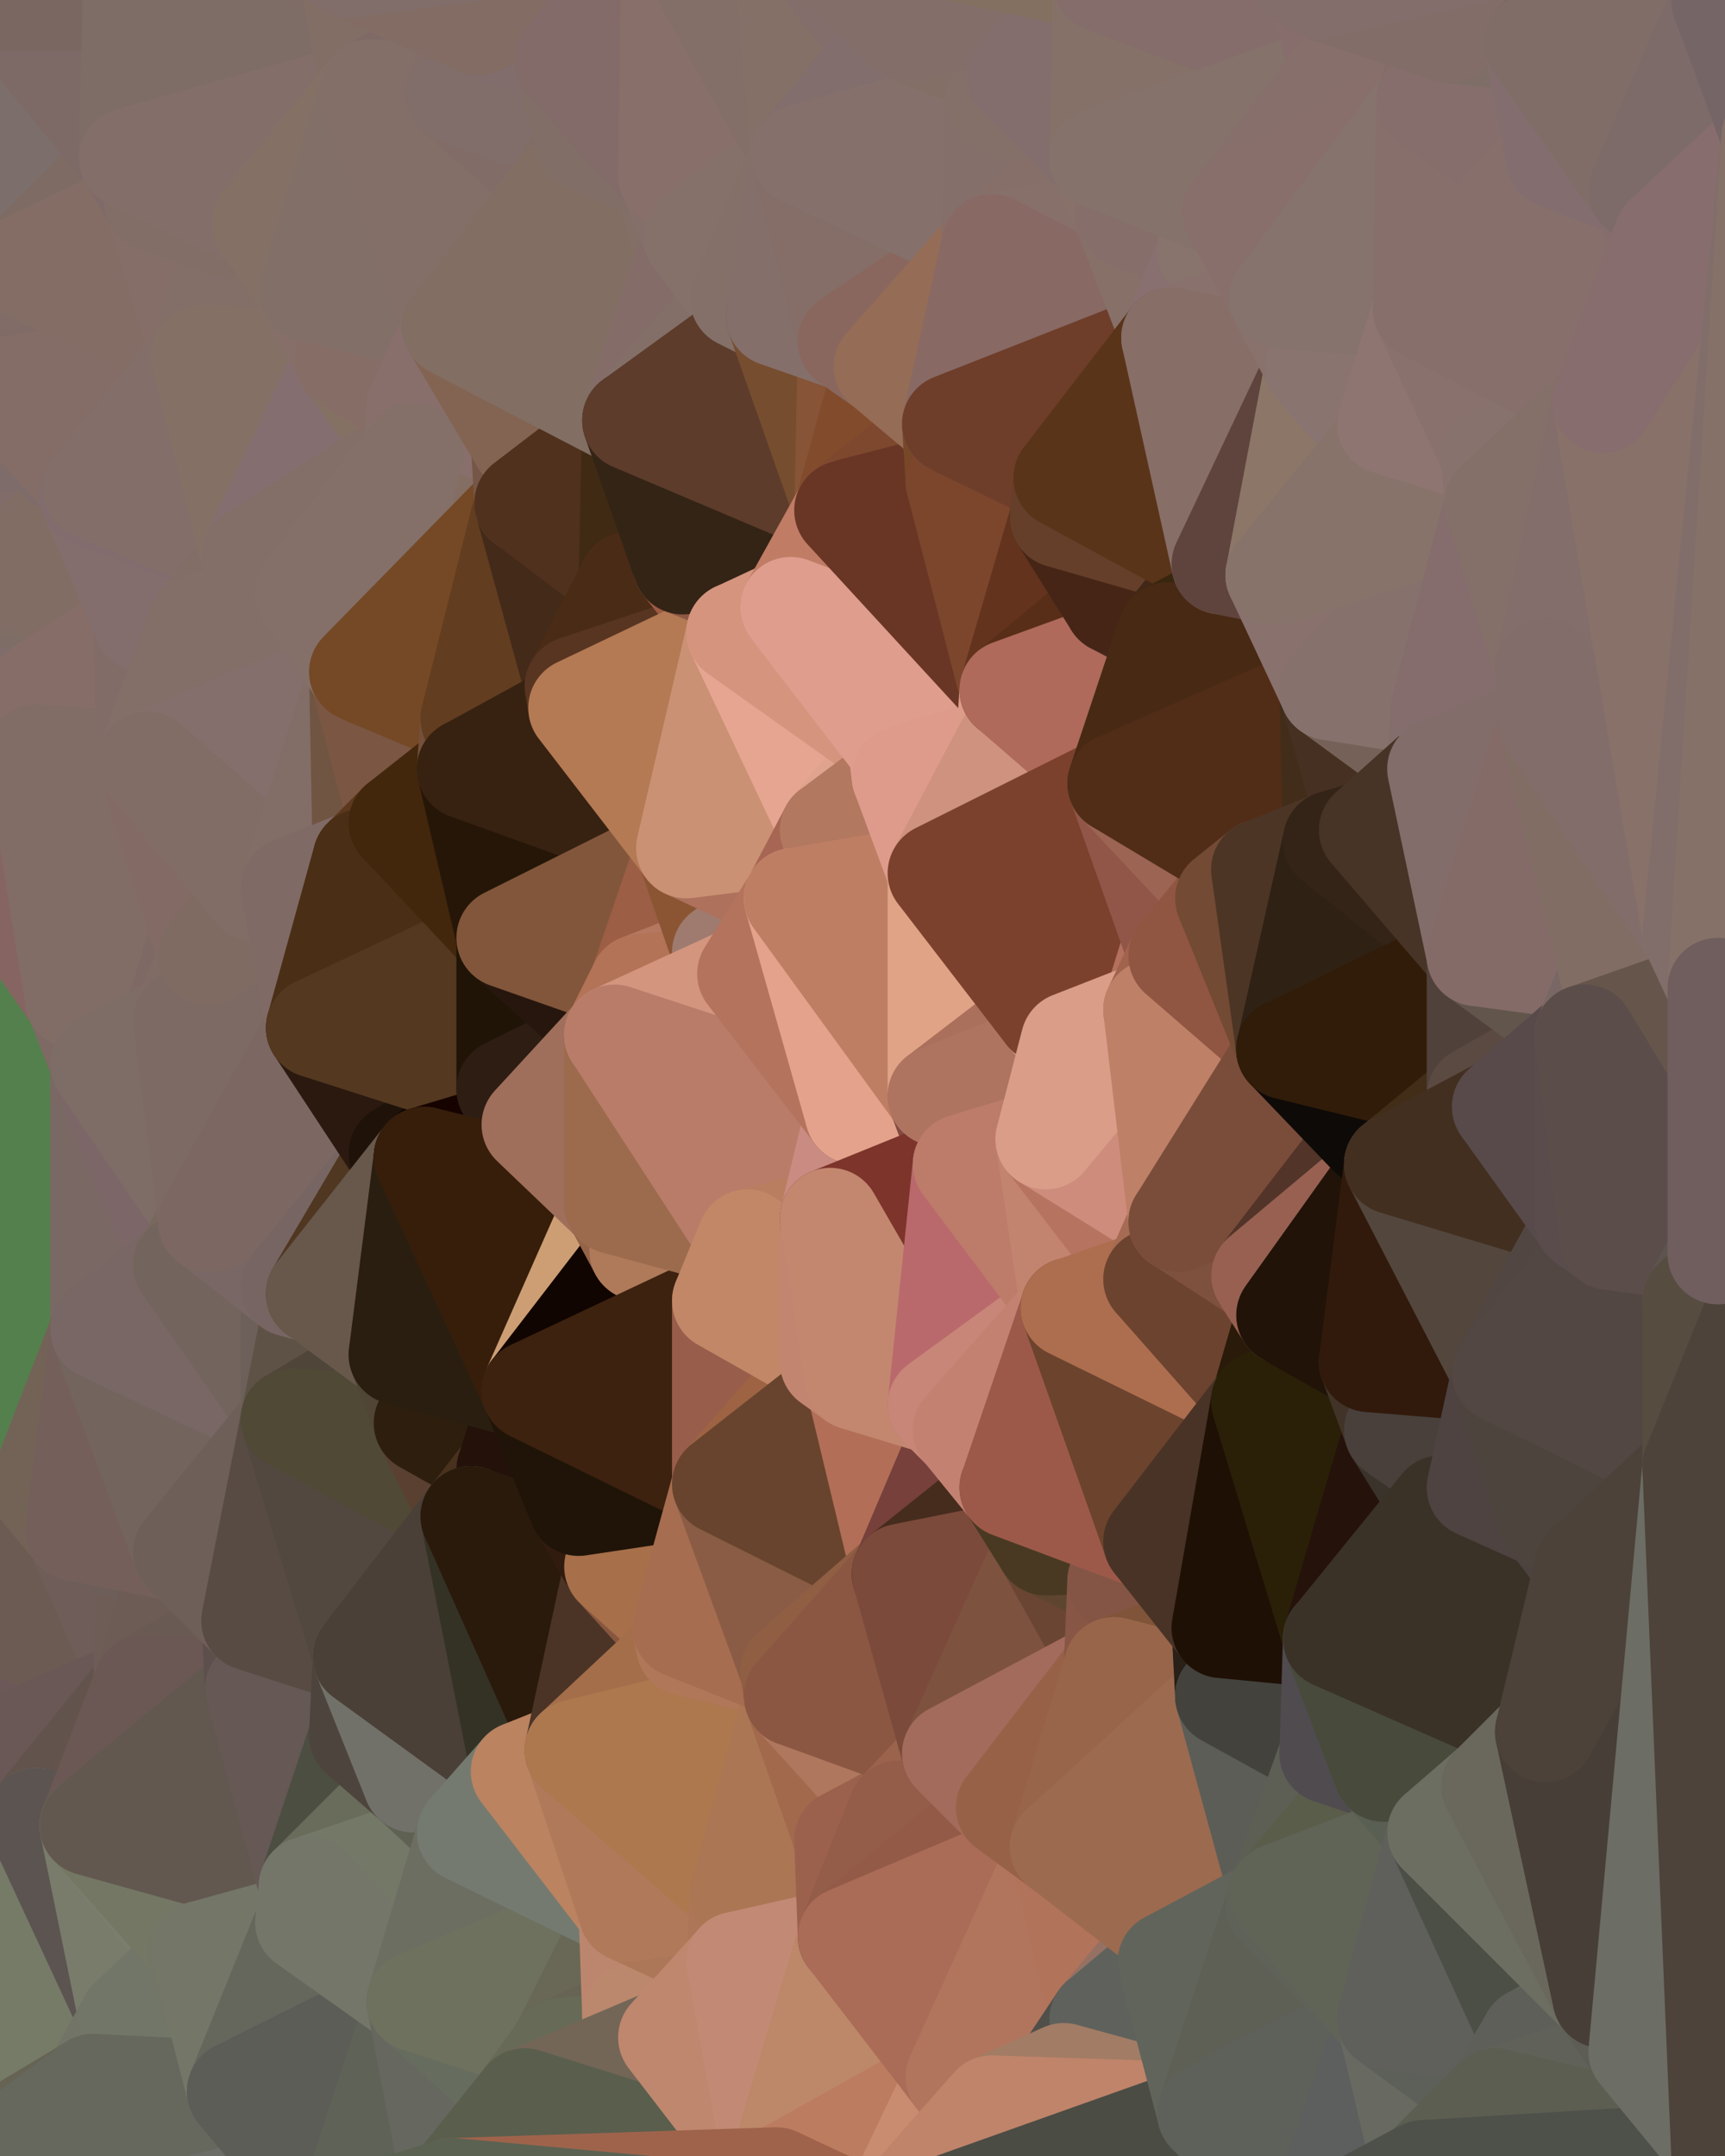 <?xml version="1.0" standalone="yes"?>
<svg width="480" height="600" xmlns="http://www.w3.org/2000/svg" version="1.1" ><polygon points="-34,148 -34,518 -18,444" fill="rgba(82, 122, 69, 1)" stroke="rgba(82, 122, 69, 1)" stroke-width="28" stroke-linejoin="round"/>
		<polygon points="-18,222 -34,148 -18,444" fill="rgba(82, 129, 75, 1)" stroke="rgba(82, 129, 75, 1)" stroke-width="28" stroke-linejoin="round"/>
		<polygon points="-34,518 -19,500 -18,444" fill="rgba(62, 111, 56, 1)" stroke="rgba(62, 111, 56, 1)" stroke-width="28" stroke-linejoin="round"/>
		<polygon points="-19,204 -34,148 -18,222" fill="rgba(85, 129, 80, 1)" stroke="rgba(85, 129, 80, 1)" stroke-width="28" stroke-linejoin="round"/>
		<polygon points="-4,118 -34,148 -3,130" fill="rgba(86, 130, 77, 1)" stroke="rgba(86, 130, 77, 1)" stroke-width="28" stroke-linejoin="round"/>
		<polygon points="-34,148 0,166 0,164" fill="rgba(85, 131, 82, 1)" stroke="rgba(85, 131, 82, 1)" stroke-width="28" stroke-linejoin="round"/>
		<polygon points="0,162 -34,148 0,164" fill="rgba(85, 131, 84, 1)" stroke="rgba(85, 131, 84, 1)" stroke-width="28" stroke-linejoin="round"/>
		<polygon points="0,166 -34,148 0,168" fill="rgba(84, 131, 77, 1)" stroke="rgba(84, 131, 77, 1)" stroke-width="28" stroke-linejoin="round"/>
		<polygon points="-34,148 0,170 0,168" fill="rgba(85, 132, 77, 1)" stroke="rgba(85, 132, 77, 1)" stroke-width="28" stroke-linejoin="round"/>
		<polygon points="0,160 -34,148 0,162" fill="rgba(84, 130, 83, 1)" stroke="rgba(84, 130, 83, 1)" stroke-width="28" stroke-linejoin="round"/>
		<polygon points="-34,148 0,174 0,172" fill="rgba(87, 134, 80, 1)" stroke="rgba(87, 134, 80, 1)" stroke-width="28" stroke-linejoin="round"/>
		<polygon points="0,170 -34,148 0,172" fill="rgba(87, 134, 80, 1)" stroke="rgba(87, 134, 80, 1)" stroke-width="28" stroke-linejoin="round"/>
		<polygon points="0,158 -34,148 0,160" fill="rgba(84, 130, 83, 1)" stroke="rgba(84, 130, 83, 1)" stroke-width="28" stroke-linejoin="round"/>
		<polygon points="0,156 -34,148 0,158" fill="rgba(83, 129, 82, 1)" stroke="rgba(83, 129, 82, 1)" stroke-width="28" stroke-linejoin="round"/>
		<polygon points="0,154 -34,148 0,156" fill="rgba(83, 129, 82, 1)" stroke="rgba(83, 129, 82, 1)" stroke-width="28" stroke-linejoin="round"/>
		<polygon points="-34,148 -19,204 0,174" fill="rgba(87, 130, 84, 1)" stroke="rgba(87, 130, 84, 1)" stroke-width="28" stroke-linejoin="round"/>
		<polygon points="-3,574 -34,518 0,599" fill="rgba(87, 136, 81, 1)" stroke="rgba(87, 136, 81, 1)" stroke-width="28" stroke-linejoin="round"/>
		<polygon points="-34,148 -4,118 0,100" fill="rgba(91, 129, 80, 1)" stroke="rgba(91, 129, 80, 1)" stroke-width="28" stroke-linejoin="round"/>
		<polygon points="-4,118 0,102 0,100" fill="rgba(87, 129, 79, 1)" stroke="rgba(87, 129, 79, 1)" stroke-width="28" stroke-linejoin="round"/>
		<polygon points="-4,118 0,104 0,102" fill="rgba(88, 130, 80, 1)" stroke="rgba(88, 130, 80, 1)" stroke-width="28" stroke-linejoin="round"/>
		<polygon points="-4,118 0,106 0,104" fill="rgba(89, 131, 81, 1)" stroke="rgba(89, 131, 81, 1)" stroke-width="28" stroke-linejoin="round"/>
		<polygon points="-4,118 0,108 0,106" fill="rgba(88, 130, 80, 1)" stroke="rgba(88, 130, 80, 1)" stroke-width="28" stroke-linejoin="round"/>
		<polygon points="-4,118 0,110 0,108" fill="rgba(87, 129, 79, 1)" stroke="rgba(87, 129, 79, 1)" stroke-width="28" stroke-linejoin="round"/>
		<polygon points="0,152 -34,148 0,154" fill="rgba(83, 129, 82, 1)" stroke="rgba(83, 129, 82, 1)" stroke-width="28" stroke-linejoin="round"/>
		<polygon points="0,110 -4,118 0,112" fill="rgba(91, 129, 80, 1)" stroke="rgba(91, 129, 80, 1)" stroke-width="28" stroke-linejoin="round"/>
		<polygon points="-4,118 0,114 0,112" fill="rgba(91, 129, 80, 1)" stroke="rgba(91, 129, 80, 1)" stroke-width="28" stroke-linejoin="round"/>
		<polygon points="-4,118 0,116 0,114" fill="rgba(91, 129, 80, 1)" stroke="rgba(91, 129, 80, 1)" stroke-width="28" stroke-linejoin="round"/>
		<polygon points="-4,118 0,118 0,116" fill="rgba(91, 129, 80, 1)" stroke="rgba(91, 129, 80, 1)" stroke-width="28" stroke-linejoin="round"/>
		<polygon points="-4,118 0,120 0,118" fill="rgba(91, 129, 80, 1)" stroke="rgba(91, 129, 80, 1)" stroke-width="28" stroke-linejoin="round"/>
		<polygon points="-4,118 0,122 0,120" fill="rgba(91, 129, 80, 1)" stroke="rgba(91, 129, 80, 1)" stroke-width="28" stroke-linejoin="round"/>
		<polygon points="-4,118 0,124 0,122" fill="rgba(91, 129, 80, 1)" stroke="rgba(91, 129, 80, 1)" stroke-width="28" stroke-linejoin="round"/>
		<polygon points="-4,118 -3,130 0,124" fill="rgba(90, 128, 79, 1)" stroke="rgba(90, 128, 79, 1)" stroke-width="28" stroke-linejoin="round"/>
		<polygon points="-3,130 0,126 0,124" fill="rgba(91, 129, 80, 1)" stroke="rgba(91, 129, 80, 1)" stroke-width="28" stroke-linejoin="round"/>
		<polygon points="-3,130 0,128 0,126" fill="rgba(91, 131, 79, 1)" stroke="rgba(91, 131, 79, 1)" stroke-width="28" stroke-linejoin="round"/>
		<polygon points="-3,130 0,130 0,128" fill="rgba(87, 131, 78, 1)" stroke="rgba(87, 131, 78, 1)" stroke-width="28" stroke-linejoin="round"/>
		<polygon points="-3,130 0,132 0,130" fill="rgba(87, 131, 78, 1)" stroke="rgba(87, 131, 78, 1)" stroke-width="28" stroke-linejoin="round"/>
		<polygon points="-3,130 0,134 0,132" fill="rgba(86, 130, 77, 1)" stroke="rgba(86, 130, 77, 1)" stroke-width="28" stroke-linejoin="round"/>
		<polygon points="-3,130 0,136 0,134" fill="rgba(86, 130, 79, 1)" stroke="rgba(86, 130, 79, 1)" stroke-width="28" stroke-linejoin="round"/>
		<polygon points="-3,130 0,138 0,136" fill="rgba(85, 129, 78, 1)" stroke="rgba(85, 129, 78, 1)" stroke-width="28" stroke-linejoin="round"/>
		<polygon points="-3,130 0,140 0,138" fill="rgba(85, 129, 78, 1)" stroke="rgba(85, 129, 78, 1)" stroke-width="28" stroke-linejoin="round"/>
		<polygon points="-3,130 -34,148 0,140" fill="rgba(85, 129, 80, 1)" stroke="rgba(85, 129, 80, 1)" stroke-width="28" stroke-linejoin="round"/>
		<polygon points="-34,148 0,142 0,140" fill="rgba(85, 128, 82, 1)" stroke="rgba(85, 128, 82, 1)" stroke-width="28" stroke-linejoin="round"/>
		<polygon points="-34,148 0,144 0,142" fill="rgba(83, 129, 82, 1)" stroke="rgba(83, 129, 82, 1)" stroke-width="28" stroke-linejoin="round"/>
		<polygon points="-34,148 0,146 0,144" fill="rgba(84, 130, 83, 1)" stroke="rgba(84, 130, 83, 1)" stroke-width="28" stroke-linejoin="round"/>
		<polygon points="-34,148 0,148 0,146" fill="rgba(86, 132, 85, 1)" stroke="rgba(86, 132, 85, 1)" stroke-width="28" stroke-linejoin="round"/>
		<polygon points="-34,148 0,150 0,148" fill="rgba(86, 132, 85, 1)" stroke="rgba(86, 132, 85, 1)" stroke-width="28" stroke-linejoin="round"/>
		<polygon points="-34,148 0,152 0,150" fill="rgba(85, 131, 84, 1)" stroke="rgba(85, 131, 84, 1)" stroke-width="28" stroke-linejoin="round"/>
		<polygon points="-18,444 -19,500 -4,488" fill="rgba(64, 111, 56, 1)" stroke="rgba(64, 111, 56, 1)" stroke-width="28" stroke-linejoin="round"/>
		<polygon points="-3,574 0,599 6,592" fill="rgba(79, 127, 77, 1)" stroke="rgba(79, 127, 77, 1)" stroke-width="28" stroke-linejoin="round"/>
		<polygon points="-34,148 0,100 6,74" fill="rgba(88, 130, 80, 1)" stroke="rgba(88, 130, 80, 1)" stroke-width="28" stroke-linejoin="round"/>
		<polygon points="0,0 -34,148 6,74" fill="rgba(87, 130, 74, 1)" stroke="rgba(87, 130, 74, 1)" stroke-width="28" stroke-linejoin="round"/>
		<polygon points="-19,204 -18,222 10,210" fill="rgba(87, 131, 80, 1)" stroke="rgba(87, 131, 80, 1)" stroke-width="28" stroke-linejoin="round"/>
		<polygon points="-4,488 -19,500 10,506" fill="rgba(59, 106, 54, 1)" stroke="rgba(59, 106, 54, 1)" stroke-width="28" stroke-linejoin="round"/>
		<polygon points="0,174 -19,204 11,192" fill="rgba(85, 128, 82, 1)" stroke="rgba(85, 128, 82, 1)" stroke-width="28" stroke-linejoin="round"/>
		<polygon points="-19,204 10,210 11,192" fill="rgba(88, 128, 75, 1)" stroke="rgba(88, 128, 75, 1)" stroke-width="28" stroke-linejoin="round"/>
		<polygon points="-19,500 -34,518 10,506" fill="rgba(58, 105, 50, 1)" stroke="rgba(58, 105, 50, 1)" stroke-width="28" stroke-linejoin="round"/>
		<polygon points="11,414 -18,444 21,426" fill="rgba(120, 92, 89, 1)" stroke="rgba(120, 92, 89, 1)" stroke-width="28" stroke-linejoin="round"/>
		<polygon points="0,134 0,136 25,138" fill="rgba(130, 106, 102, 1)" stroke="rgba(130, 106, 102, 1)" stroke-width="28" stroke-linejoin="round"/>
		<polygon points="0,136 0,138 25,138" fill="rgba(131, 107, 103, 1)" stroke="rgba(131, 107, 103, 1)" stroke-width="28" stroke-linejoin="round"/>
		<polygon points="0,138 0,140 25,138" fill="rgba(131, 107, 105, 1)" stroke="rgba(131, 107, 105, 1)" stroke-width="28" stroke-linejoin="round"/>
		<polygon points="0,140 0,142 25,138" fill="rgba(131, 107, 105, 1)" stroke="rgba(131, 107, 105, 1)" stroke-width="28" stroke-linejoin="round"/>
		<polygon points="0,142 0,144 25,138" fill="rgba(131, 107, 105, 1)" stroke="rgba(131, 107, 105, 1)" stroke-width="28" stroke-linejoin="round"/>
		<polygon points="0,132 0,134 25,138" fill="rgba(130, 106, 102, 1)" stroke="rgba(130, 106, 102, 1)" stroke-width="28" stroke-linejoin="round"/>
		<polygon points="-3,574 6,592 26,580" fill="rgba(103, 112, 93, 1)" stroke="rgba(103, 112, 93, 1)" stroke-width="28" stroke-linejoin="round"/>
		<polygon points="0,128 0,130 26,136" fill="rgba(129, 106, 100, 1)" stroke="rgba(129, 106, 100, 1)" stroke-width="28" stroke-linejoin="round"/>
		<polygon points="0,130 25,138 26,136" fill="rgba(129, 105, 101, 1)" stroke="rgba(129, 105, 101, 1)" stroke-width="28" stroke-linejoin="round"/>
		<polygon points="0,144 0,146 25,138" fill="rgba(131, 107, 107, 1)" stroke="rgba(131, 107, 107, 1)" stroke-width="28" stroke-linejoin="round"/>
		<polygon points="0,130 0,132 25,138" fill="rgba(130, 107, 101, 1)" stroke="rgba(130, 107, 101, 1)" stroke-width="28" stroke-linejoin="round"/>
		<polygon points="21,278 28,370 28,296" fill="rgba(125, 107, 97, 1)" stroke="rgba(125, 107, 97, 1)" stroke-width="28" stroke-linejoin="round"/>
		<polygon points="-18,444 11,414 28,370" fill="rgba(108, 96, 96, 1)" stroke="rgba(108, 96, 96, 1)" stroke-width="28" stroke-linejoin="round"/>
		<polygon points="21,278 -18,444 28,370" fill="rgba(122, 98, 88, 1)" stroke="rgba(122, 98, 88, 1)" stroke-width="28" stroke-linejoin="round"/>
		<polygon points="0,124 0,126 26,136" fill="rgba(126, 106, 99, 1)" stroke="rgba(126, 106, 99, 1)" stroke-width="28" stroke-linejoin="round"/>
		<polygon points="0,126 0,128 26,136" fill="rgba(128, 105, 99, 1)" stroke="rgba(128, 105, 99, 1)" stroke-width="28" stroke-linejoin="round"/>
		<polygon points="0,120 0,122 26,136" fill="rgba(126, 108, 106, 1)" stroke="rgba(126, 108, 106, 1)" stroke-width="28" stroke-linejoin="round"/>
		<polygon points="0,122 0,124 26,136" fill="rgba(127, 108, 104, 1)" stroke="rgba(127, 108, 104, 1)" stroke-width="28" stroke-linejoin="round"/>
		<polygon points="0,152 0,154 25,138" fill="rgba(129, 108, 105, 1)" stroke="rgba(129, 108, 105, 1)" stroke-width="28" stroke-linejoin="round"/>
		<polygon points="0,146 0,148 25,138" fill="rgba(131, 107, 107, 1)" stroke="rgba(131, 107, 107, 1)" stroke-width="28" stroke-linejoin="round"/>
		<polygon points="0,148 0,150 25,138" fill="rgba(129, 108, 105, 1)" stroke="rgba(129, 108, 105, 1)" stroke-width="28" stroke-linejoin="round"/>
		<polygon points="0,150 0,152 25,138" fill="rgba(129, 108, 105, 1)" stroke="rgba(129, 108, 105, 1)" stroke-width="28" stroke-linejoin="round"/>
		<polygon points="-18,222 -18,444 21,278" fill="rgba(84, 128, 77, 1)" stroke="rgba(84, 128, 77, 1)" stroke-width="28" stroke-linejoin="round"/>
		<polygon points="-34,518 -3,574 10,506" fill="rgba(62, 99, 55, 1)" stroke="rgba(62, 99, 55, 1)" stroke-width="28" stroke-linejoin="round"/>
		<polygon points="0,0 6,74 36,44" fill="rgba(124, 110, 107, 1)" stroke="rgba(124, 110, 107, 1)" stroke-width="28" stroke-linejoin="round"/>
		<polygon points="-3,574 26,580 36,562" fill="rgba(115, 117, 104, 1)" stroke="rgba(115, 117, 104, 1)" stroke-width="28" stroke-linejoin="round"/>
		<polygon points="0,154 0,156 25,138" fill="rgba(129, 108, 105, 1)" stroke="rgba(129, 108, 105, 1)" stroke-width="28" stroke-linejoin="round"/>
		<polygon points="0,116 0,118 26,136" fill="rgba(126, 108, 106, 1)" stroke="rgba(126, 108, 106, 1)" stroke-width="28" stroke-linejoin="round"/>
		<polygon points="0,118 0,120 26,136" fill="rgba(126, 108, 106, 1)" stroke="rgba(126, 108, 106, 1)" stroke-width="28" stroke-linejoin="round"/>
		<polygon points="0,156 0,158 25,138" fill="rgba(129, 108, 105, 1)" stroke="rgba(129, 108, 105, 1)" stroke-width="28" stroke-linejoin="round"/>
		<polygon points="0,166 0,168 40,173" fill="rgba(123, 106, 99, 1)" stroke="rgba(123, 106, 99, 1)" stroke-width="28" stroke-linejoin="round"/>
		<polygon points="0,168 0,170 40,173" fill="rgba(125, 107, 103, 1)" stroke="rgba(125, 107, 103, 1)" stroke-width="28" stroke-linejoin="round"/>
		<polygon points="0,172 0,174 40,173" fill="rgba(128, 110, 108, 1)" stroke="rgba(128, 110, 108, 1)" stroke-width="28" stroke-linejoin="round"/>
		<polygon points="0,174 11,192 40,173" fill="rgba(129, 112, 102, 1)" stroke="rgba(129, 112, 102, 1)" stroke-width="28" stroke-linejoin="round"/>
		<polygon points="0,170 0,172 40,173" fill="rgba(127, 109, 107, 1)" stroke="rgba(127, 109, 107, 1)" stroke-width="28" stroke-linejoin="round"/>
		<polygon points="-18,444 -4,488 40,469" fill="rgba(108, 88, 89, 1)" stroke="rgba(108, 88, 89, 1)" stroke-width="28" stroke-linejoin="round"/>
		<polygon points="21,426 -18,444 40,469" fill="rgba(108, 91, 83, 1)" stroke="rgba(108, 91, 83, 1)" stroke-width="28" stroke-linejoin="round"/>
		<polygon points="0,164 0,166 40,173" fill="rgba(126, 109, 102, 1)" stroke="rgba(126, 109, 102, 1)" stroke-width="28" stroke-linejoin="round"/>
		<polygon points="0,162 0,164 40,173" fill="rgba(126, 109, 102, 1)" stroke="rgba(126, 109, 102, 1)" stroke-width="28" stroke-linejoin="round"/>
		<polygon points="0,114 0,116 26,136" fill="rgba(126, 108, 106, 1)" stroke="rgba(126, 108, 106, 1)" stroke-width="28" stroke-linejoin="round"/>
		<polygon points="0,158 0,160 25,138" fill="rgba(129, 108, 105, 1)" stroke="rgba(129, 108, 105, 1)" stroke-width="28" stroke-linejoin="round"/>
		<polygon points="36,44 6,74 43,56" fill="rgba(126, 107, 100, 1)" stroke="rgba(126, 107, 100, 1)" stroke-width="28" stroke-linejoin="round"/>
		<polygon points="21,426 40,469 41,434" fill="rgba(111, 93, 89, 1)" stroke="rgba(111, 93, 89, 1)" stroke-width="28" stroke-linejoin="round"/>
		<polygon points="11,192 10,210 41,212" fill="rgba(127, 108, 104, 1)" stroke="rgba(127, 108, 104, 1)" stroke-width="28" stroke-linejoin="round"/>
		<polygon points="-4,488 10,506 40,469" fill="rgba(106, 88, 86, 1)" stroke="rgba(106, 88, 86, 1)" stroke-width="28" stroke-linejoin="round"/>
		<polygon points="10,506 25,508 40,469" fill="rgba(98, 83, 76, 1)" stroke="rgba(98, 83, 76, 1)" stroke-width="28" stroke-linejoin="round"/>
		<polygon points="0,160 0,162 40,173" fill="rgba(127, 110, 102, 1)" stroke="rgba(127, 110, 102, 1)" stroke-width="28" stroke-linejoin="round"/>
		<polygon points="25,138 0,160 40,173" fill="rgba(129, 109, 100, 1)" stroke="rgba(129, 109, 100, 1)" stroke-width="28" stroke-linejoin="round"/>
		<polygon points="0,0 36,44 37,0" fill="rgba(125, 106, 102, 1)" stroke="rgba(125, 106, 102, 1)" stroke-width="28" stroke-linejoin="round"/>
		<polygon points="10,506 -3,574 36,562" fill="rgba(118, 123, 103, 1)" stroke="rgba(118, 123, 103, 1)" stroke-width="28" stroke-linejoin="round"/>
		<polygon points="25,508 10,506 36,562" fill="rgba(92, 84, 81, 1)" stroke="rgba(92, 84, 81, 1)" stroke-width="28" stroke-linejoin="round"/>
		<polygon points="0,110 0,112 26,136" fill="rgba(129, 111, 109, 1)" stroke="rgba(129, 111, 109, 1)" stroke-width="28" stroke-linejoin="round"/>
		<polygon points="0,112 0,114 26,136" fill="rgba(126, 108, 106, 1)" stroke="rgba(126, 108, 106, 1)" stroke-width="28" stroke-linejoin="round"/>
		<polygon points="10,210 -18,222 21,278" fill="rgba(134, 100, 98, 1)" stroke="rgba(134, 100, 98, 1)" stroke-width="28" stroke-linejoin="round"/>
		<polygon points="21,278 28,296 51,284" fill="rgba(126, 105, 100, 1)" stroke="rgba(126, 105, 100, 1)" stroke-width="28" stroke-linejoin="round"/>
		<polygon points="40,173 11,192 41,212" fill="rgba(134, 109, 104, 1)" stroke="rgba(134, 109, 104, 1)" stroke-width="28" stroke-linejoin="round"/>
		<polygon points="0,108 0,110 26,136" fill="rgba(126, 108, 106, 1)" stroke="rgba(126, 108, 106, 1)" stroke-width="28" stroke-linejoin="round"/>
		<polygon points="6,74 0,100 56,99" fill="rgba(130, 110, 103, 1)" stroke="rgba(130, 110, 103, 1)" stroke-width="28" stroke-linejoin="round"/>
		<polygon points="0,100 0,102 56,99" fill="rgba(129, 108, 103, 1)" stroke="rgba(129, 108, 103, 1)" stroke-width="28" stroke-linejoin="round"/>
		<polygon points="0,102 0,104 56,99" fill="rgba(129, 108, 103, 1)" stroke="rgba(129, 108, 103, 1)" stroke-width="28" stroke-linejoin="round"/>
		<polygon points="0,104 0,106 56,99" fill="rgba(129, 108, 103, 1)" stroke="rgba(129, 108, 103, 1)" stroke-width="28" stroke-linejoin="round"/>
		<polygon points="0,106 0,108 56,99" fill="rgba(128, 107, 102, 1)" stroke="rgba(128, 107, 102, 1)" stroke-width="28" stroke-linejoin="round"/>
		<polygon points="0,108 26,136 56,99" fill="rgba(132, 109, 103, 1)" stroke="rgba(132, 109, 103, 1)" stroke-width="28" stroke-linejoin="round"/>
		<polygon points="25,508 36,562 55,544" fill="rgba(121, 124, 107, 1)" stroke="rgba(121, 124, 107, 1)" stroke-width="28" stroke-linejoin="round"/>
		<polygon points="28,296 28,370 51,352" fill="rgba(122, 104, 100, 1)" stroke="rgba(122, 104, 100, 1)" stroke-width="28" stroke-linejoin="round"/>
		<polygon points="41,212 21,278 58,266" fill="rgba(130, 109, 104, 1)" stroke="rgba(130, 109, 104, 1)" stroke-width="28" stroke-linejoin="round"/>
		<polygon points="21,278 51,284 58,266" fill="rgba(126, 105, 100, 1)" stroke="rgba(126, 105, 100, 1)" stroke-width="28" stroke-linejoin="round"/>
		<polygon points="28,296 51,352 58,340" fill="rgba(124, 102, 104, 1)" stroke="rgba(124, 102, 104, 1)" stroke-width="28" stroke-linejoin="round"/>
		<polygon points="43,56 6,74 56,99" fill="rgba(132, 109, 101, 1)" stroke="rgba(132, 109, 101, 1)" stroke-width="28" stroke-linejoin="round"/>
		<polygon points="25,508 55,544 56,543" fill="rgba(123, 126, 109, 1)" stroke="rgba(123, 126, 109, 1)" stroke-width="28" stroke-linejoin="round"/>
		<polygon points="10,210 21,278 41,212" fill="rgba(129, 109, 102, 1)" stroke="rgba(129, 109, 102, 1)" stroke-width="28" stroke-linejoin="round"/>
		<polygon points="36,562 26,580 66,582" fill="rgba(114, 116, 103, 1)" stroke="rgba(114, 116, 103, 1)" stroke-width="28" stroke-linejoin="round"/>
		<polygon points="40,173 41,212 55,174" fill="rgba(129, 108, 103, 1)" stroke="rgba(129, 108, 103, 1)" stroke-width="28" stroke-linejoin="round"/>
		<polygon points="41,434 40,469 51,432" fill="rgba(110, 93, 86, 1)" stroke="rgba(110, 93, 86, 1)" stroke-width="28" stroke-linejoin="round"/>
		<polygon points="21,426 41,434 51,432" fill="rgba(109, 94, 89, 1)" stroke="rgba(109, 94, 89, 1)" stroke-width="28" stroke-linejoin="round"/>
		<polygon points="51,432 40,469 70,451" fill="rgba(109, 92, 85, 1)" stroke="rgba(109, 92, 85, 1)" stroke-width="28" stroke-linejoin="round"/>
		<polygon points="40,173 55,174 70,155" fill="rgba(133, 109, 105, 1)" stroke="rgba(133, 109, 105, 1)" stroke-width="28" stroke-linejoin="round"/>
		<polygon points="25,138 40,173 70,155" fill="rgba(131, 110, 109, 1)" stroke="rgba(131, 110, 109, 1)" stroke-width="28" stroke-linejoin="round"/>
		<polygon points="43,56 56,99 66,64" fill="rgba(133, 110, 104, 1)" stroke="rgba(133, 110, 104, 1)" stroke-width="28" stroke-linejoin="round"/>
		<polygon points="41,212 58,266 71,248" fill="rgba(131, 106, 101, 1)" stroke="rgba(131, 106, 101, 1)" stroke-width="28" stroke-linejoin="round"/>
		<polygon points="26,136 25,138 70,155" fill="rgba(130, 108, 110, 1)" stroke="rgba(130, 108, 110, 1)" stroke-width="28" stroke-linejoin="round"/>
		<polygon points="0,0 37,0 67,-29" fill="rgba(122, 103, 97, 1)" stroke="rgba(122, 103, 97, 1)" stroke-width="28" stroke-linejoin="round"/>
		<polygon points="11,414 21,426 28,370" fill="rgba(115, 99, 86, 1)" stroke="rgba(115, 99, 86, 1)" stroke-width="28" stroke-linejoin="round"/>
		<polygon points="70,451 40,469 71,470" fill="rgba(105, 90, 83, 1)" stroke="rgba(105, 90, 83, 1)" stroke-width="28" stroke-linejoin="round"/>
		<polygon points="55,544 36,562 66,582" fill="rgba(114, 118, 104, 1)" stroke="rgba(114, 118, 104, 1)" stroke-width="28" stroke-linejoin="round"/>
		<polygon points="51,284 28,296 58,340" fill="rgba(126, 109, 102, 1)" stroke="rgba(126, 109, 102, 1)" stroke-width="28" stroke-linejoin="round"/>
		<polygon points="28,370 21,426 51,432" fill="rgba(116, 95, 90, 1)" stroke="rgba(116, 95, 90, 1)" stroke-width="28" stroke-linejoin="round"/>
		<polygon points="28,370 51,432 81,395" fill="rgba(115, 100, 93, 1)" stroke="rgba(115, 100, 93, 1)" stroke-width="28" stroke-linejoin="round"/>
		<polygon points="51,352 28,370 81,395" fill="rgba(121, 103, 101, 1)" stroke="rgba(121, 103, 101, 1)" stroke-width="28" stroke-linejoin="round"/>
		<polygon points="58,340 51,352 81,358" fill="rgba(121, 104, 94, 1)" stroke="rgba(121, 104, 94, 1)" stroke-width="28" stroke-linejoin="round"/>
		<polygon points="56,99 26,136 70,155" fill="rgba(131, 110, 105, 1)" stroke="rgba(131, 110, 105, 1)" stroke-width="28" stroke-linejoin="round"/>
		<polygon points="56,543 85,535 86,525" fill="rgba(105, 109, 94, 1)" stroke="rgba(105, 109, 94, 1)" stroke-width="28" stroke-linejoin="round"/>
		<polygon points="66,64 56,99 86,81" fill="rgba(131, 111, 104, 1)" stroke="rgba(131, 111, 104, 1)" stroke-width="28" stroke-linejoin="round"/>
		<polygon points="73,62 66,64 86,81" fill="rgba(131, 110, 107, 1)" stroke="rgba(131, 110, 107, 1)" stroke-width="28" stroke-linejoin="round"/>
		<polygon points="70,155 55,174 85,165" fill="rgba(130, 110, 103, 1)" stroke="rgba(130, 110, 103, 1)" stroke-width="28" stroke-linejoin="round"/>
		<polygon points="40,469 25,508 71,470" fill="rgba(107, 88, 84, 1)" stroke="rgba(107, 88, 84, 1)" stroke-width="28" stroke-linejoin="round"/>
		<polygon points="58,266 51,284 88,286" fill="rgba(128, 108, 101, 1)" stroke="rgba(128, 108, 101, 1)" stroke-width="28" stroke-linejoin="round"/>
		<polygon points="25,508 56,543 86,525" fill="rgba(116, 119, 100, 1)" stroke="rgba(116, 119, 100, 1)" stroke-width="28" stroke-linejoin="round"/>
		<polygon points="71,470 25,508 86,525" fill="rgba(98, 88, 79, 1)" stroke="rgba(98, 88, 79, 1)" stroke-width="28" stroke-linejoin="round"/>
		<polygon points="81,358 51,352 81,395" fill="rgba(115, 100, 93, 1)" stroke="rgba(115, 100, 93, 1)" stroke-width="28" stroke-linejoin="round"/>
		<polygon points="36,44 43,56 73,62" fill="rgba(127, 106, 105, 1)" stroke="rgba(127, 106, 105, 1)" stroke-width="28" stroke-linejoin="round"/>
		<polygon points="43,56 66,64 73,62" fill="rgba(130, 110, 103, 1)" stroke="rgba(130, 110, 103, 1)" stroke-width="28" stroke-linejoin="round"/>
		<polygon points="56,543 55,544 66,582" fill="rgba(115, 118, 101, 1)" stroke="rgba(115, 118, 101, 1)" stroke-width="28" stroke-linejoin="round"/>
		<polygon points="6,592 0,599 26,580" fill="rgba(102, 99, 84, 1)" stroke="rgba(102, 99, 84, 1)" stroke-width="28" stroke-linejoin="round"/>
		<polygon points="86,81 56,99 96,100" fill="rgba(131, 111, 104, 1)" stroke="rgba(131, 111, 104, 1)" stroke-width="28" stroke-linejoin="round"/>
		<polygon points="67,-29 37,0 97,-9" fill="rgba(125, 106, 100, 1)" stroke="rgba(125, 106, 100, 1)" stroke-width="28" stroke-linejoin="round"/>
		<polygon points="66,582 0,599 96,618" fill="rgba(108, 109, 103, 1)" stroke="rgba(108, 109, 103, 1)" stroke-width="28" stroke-linejoin="round"/>
		<polygon points="81,358 81,395 88,360" fill="rgba(109, 96, 90, 1)" stroke="rgba(109, 96, 90, 1)" stroke-width="28" stroke-linejoin="round"/>
		<polygon points="81,247 58,266 88,286" fill="rgba(126, 105, 102, 1)" stroke="rgba(126, 105, 102, 1)" stroke-width="28" stroke-linejoin="round"/>
		<polygon points="51,284 58,340 88,286" fill="rgba(125, 106, 100, 1)" stroke="rgba(125, 106, 100, 1)" stroke-width="28" stroke-linejoin="round"/>
		<polygon points="71,248 58,266 81,247" fill="rgba(127, 107, 98, 1)" stroke="rgba(127, 107, 98, 1)" stroke-width="28" stroke-linejoin="round"/>
		<polygon points="26,580 0,599 66,582" fill="rgba(102, 104, 93, 1)" stroke="rgba(102, 104, 93, 1)" stroke-width="28" stroke-linejoin="round"/>
		<polygon points="85,165 55,174 100,187" fill="rgba(132, 112, 105, 1)" stroke="rgba(132, 112, 105, 1)" stroke-width="28" stroke-linejoin="round"/>
		<polygon points="70,451 71,470 101,461" fill="rgba(93, 79, 76, 1)" stroke="rgba(93, 79, 76, 1)" stroke-width="28" stroke-linejoin="round"/>
		<polygon points="56,543 66,582 85,535" fill="rgba(116, 118, 104, 1)" stroke="rgba(116, 118, 104, 1)" stroke-width="28" stroke-linejoin="round"/>
		<polygon points="97,-9 37,0 103,25" fill="rgba(127, 108, 102, 1)" stroke="rgba(127, 108, 102, 1)" stroke-width="28" stroke-linejoin="round"/>
		<polygon points="37,0 36,44 103,25" fill="rgba(126, 109, 102, 1)" stroke="rgba(126, 109, 102, 1)" stroke-width="28" stroke-linejoin="round"/>
		<polygon points="36,44 73,62 103,25" fill="rgba(131, 110, 105, 1)" stroke="rgba(131, 110, 105, 1)" stroke-width="28" stroke-linejoin="round"/>
		<polygon points="71,470 100,483 101,461" fill="rgba(82, 72, 63, 1)" stroke="rgba(82, 72, 63, 1)" stroke-width="28" stroke-linejoin="round"/>
		<polygon points="71,470 86,525 100,483" fill="rgba(102, 88, 85, 1)" stroke="rgba(102, 88, 85, 1)" stroke-width="28" stroke-linejoin="round"/>
		<polygon points="55,174 41,212 100,187" fill="rgba(131, 111, 104, 1)" stroke="rgba(131, 111, 104, 1)" stroke-width="28" stroke-linejoin="round"/>
		<polygon points="41,212 81,247 100,187" fill="rgba(132, 111, 108, 1)" stroke="rgba(132, 111, 108, 1)" stroke-width="28" stroke-linejoin="round"/>
		<polygon points="56,99 70,155 96,100" fill="rgba(132, 112, 101, 1)" stroke="rgba(132, 112, 101, 1)" stroke-width="28" stroke-linejoin="round"/>
		<polygon points="51,432 70,451 81,395" fill="rgba(110, 95, 88, 1)" stroke="rgba(110, 95, 88, 1)" stroke-width="28" stroke-linejoin="round"/>
		<polygon points="41,212 71,248 81,247" fill="rgba(129, 109, 102, 1)" stroke="rgba(129, 109, 102, 1)" stroke-width="28" stroke-linejoin="round"/>
		<polygon points="88,360 81,395 111,377" fill="rgba(94, 82, 70, 1)" stroke="rgba(94, 82, 70, 1)" stroke-width="28" stroke-linejoin="round"/>
		<polygon points="58,340 81,358 111,321" fill="rgba(121, 103, 101, 1)" stroke="rgba(121, 103, 101, 1)" stroke-width="28" stroke-linejoin="round"/>
		<polygon points="88,286 58,340 111,321" fill="rgba(124, 103, 98, 1)" stroke="rgba(124, 103, 98, 1)" stroke-width="28" stroke-linejoin="round"/>
		<polygon points="100,187 81,247 101,239" fill="rgba(130, 110, 103, 1)" stroke="rgba(130, 110, 103, 1)" stroke-width="28" stroke-linejoin="round"/>
		<polygon points="96,100 70,155 115,126" fill="rgba(132, 110, 112, 1)" stroke="rgba(132, 110, 112, 1)" stroke-width="28" stroke-linejoin="round"/>
		<polygon points="100,187 101,239 111,229" fill="rgba(112, 85, 66, 1)" stroke="rgba(112, 85, 66, 1)" stroke-width="28" stroke-linejoin="round"/>
		<polygon points="81,358 88,360 111,321" fill="rgba(119, 101, 99, 1)" stroke="rgba(119, 101, 99, 1)" stroke-width="28" stroke-linejoin="round"/>
		<polygon points="96,100 115,126 116,113" fill="rgba(132, 113, 99, 1)" stroke="rgba(132, 113, 99, 1)" stroke-width="28" stroke-linejoin="round"/>
		<polygon points="85,535 66,582 116,557" fill="rgba(101, 103, 92, 1)" stroke="rgba(101, 103, 92, 1)" stroke-width="28" stroke-linejoin="round"/>
		<polygon points="100,483 86,525 115,496" fill="rgba(76, 78, 65, 1)" stroke="rgba(76, 78, 65, 1)" stroke-width="28" stroke-linejoin="round"/>
		<polygon points="111,377 81,395 118,396" fill="rgba(79, 69, 57, 1)" stroke="rgba(79, 69, 57, 1)" stroke-width="28" stroke-linejoin="round"/>
		<polygon points="70,155 85,165 115,126" fill="rgba(131, 111, 104, 1)" stroke="rgba(131, 111, 104, 1)" stroke-width="28" stroke-linejoin="round"/>
		<polygon points="81,247 88,286 101,239" fill="rgba(127, 106, 101, 1)" stroke="rgba(127, 106, 101, 1)" stroke-width="28" stroke-linejoin="round"/>
		<polygon points="86,81 96,100 126,91" fill="rgba(134, 111, 105, 1)" stroke="rgba(134, 111, 105, 1)" stroke-width="28" stroke-linejoin="round"/>
		<polygon points="96,100 116,113 126,91" fill="rgba(134, 109, 102, 1)" stroke="rgba(134, 109, 102, 1)" stroke-width="28" stroke-linejoin="round"/>
		<polygon points="81,395 70,451 101,461" fill="rgba(88, 75, 67, 1)" stroke="rgba(88, 75, 67, 1)" stroke-width="28" stroke-linejoin="round"/>
		<polygon points="81,395 101,461 131,422" fill="rgba(82, 72, 63, 1)" stroke="rgba(82, 72, 63, 1)" stroke-width="28" stroke-linejoin="round"/>
		<polygon points="118,396 81,395 131,422" fill="rgba(80, 73, 54, 1)" stroke="rgba(80, 73, 54, 1)" stroke-width="28" stroke-linejoin="round"/>
		<polygon points="100,187 130,214 131,200" fill="rgba(145, 108, 82, 1)" stroke="rgba(145, 108, 82, 1)" stroke-width="28" stroke-linejoin="round"/>
		<polygon points="100,187 111,229 130,214" fill="rgba(123, 86, 67, 1)" stroke="rgba(123, 86, 67, 1)" stroke-width="28" stroke-linejoin="round"/>
		<polygon points="115,496 86,525 130,510" fill="rgba(105, 108, 91, 1)" stroke="rgba(105, 108, 91, 1)" stroke-width="28" stroke-linejoin="round"/>
		<polygon points="66,582 96,618 116,557" fill="rgba(92, 93, 87, 1)" stroke="rgba(92, 93, 87, 1)" stroke-width="28" stroke-linejoin="round"/>
		<polygon points="97,-9 103,25 133,7" fill="rgba(130, 110, 101, 1)" stroke="rgba(130, 110, 101, 1)" stroke-width="28" stroke-linejoin="round"/>
		<polygon points="103,25 127,26 133,7" fill="rgba(127, 106, 103, 1)" stroke="rgba(127, 106, 103, 1)" stroke-width="28" stroke-linejoin="round"/>
		<polygon points="86,525 116,557 130,510" fill="rgba(116, 120, 103, 1)" stroke="rgba(116, 120, 103, 1)" stroke-width="28" stroke-linejoin="round"/>
		<polygon points="116,557 96,618 126,609" fill="rgba(95, 98, 87, 1)" stroke="rgba(95, 98, 87, 1)" stroke-width="28" stroke-linejoin="round"/>
		<polygon points="111,321 88,360 118,322" fill="rgba(80, 55, 33, 1)" stroke="rgba(80, 55, 33, 1)" stroke-width="28" stroke-linejoin="round"/>
		<polygon points="86,525 85,535 116,557" fill="rgba(116, 118, 105, 1)" stroke="rgba(116, 118, 105, 1)" stroke-width="28" stroke-linejoin="round"/>
		<polygon points="73,62 86,81 103,25" fill="rgba(132, 112, 101, 1)" stroke="rgba(132, 112, 101, 1)" stroke-width="28" stroke-linejoin="round"/>
		<polygon points="88,286 111,321 141,303" fill="rgba(43, 25, 15, 1)" stroke="rgba(43, 25, 15, 1)" stroke-width="28" stroke-linejoin="round"/>
		<polygon points="111,321 118,322 141,303" fill="rgba(31, 18, 9, 1)" stroke="rgba(31, 18, 9, 1)" stroke-width="28" stroke-linejoin="round"/>
		<polygon points="118,396 131,422 141,409" fill="rgba(90, 64, 49, 1)" stroke="rgba(90, 64, 49, 1)" stroke-width="28" stroke-linejoin="round"/>
		<polygon points="111,229 101,239 141,261" fill="rgba(93, 56, 29, 1)" stroke="rgba(93, 56, 29, 1)" stroke-width="28" stroke-linejoin="round"/>
		<polygon points="101,239 88,286 141,261" fill="rgba(74, 46, 22, 1)" stroke="rgba(74, 46, 22, 1)" stroke-width="28" stroke-linejoin="round"/>
		<polygon points="88,360 111,377 118,322" fill="rgba(104, 88, 75, 1)" stroke="rgba(104, 88, 75, 1)" stroke-width="28" stroke-linejoin="round"/>
		<polygon points="115,496 130,510 145,493" fill="rgba(95, 97, 83, 1)" stroke="rgba(95, 97, 83, 1)" stroke-width="28" stroke-linejoin="round"/>
		<polygon points="116,113 115,126 145,123" fill="rgba(133, 113, 106, 1)" stroke="rgba(133, 113, 106, 1)" stroke-width="28" stroke-linejoin="round"/>
		<polygon points="101,461 100,483 115,496" fill="rgba(77, 68, 61, 1)" stroke="rgba(77, 68, 61, 1)" stroke-width="28" stroke-linejoin="round"/>
		<polygon points="145,123 115,126 146,140" fill="rgba(133, 108, 101, 1)" stroke="rgba(133, 108, 101, 1)" stroke-width="28" stroke-linejoin="round"/>
		<polygon points="116,557 126,609 146,584" fill="rgba(102, 103, 95, 1)" stroke="rgba(102, 103, 95, 1)" stroke-width="28" stroke-linejoin="round"/>
		<polygon points="103,25 86,81 126,91" fill="rgba(130, 111, 104, 1)" stroke="rgba(130, 111, 104, 1)" stroke-width="28" stroke-linejoin="round"/>
		<polygon points="141,303 118,322 148,313" fill="rgba(11, 8, 0, 1)" stroke="rgba(11, 8, 0, 1)" stroke-width="28" stroke-linejoin="round"/>
		<polygon points="111,377 118,396 148,387" fill="rgba(81, 69, 53, 1)" stroke="rgba(81, 69, 53, 1)" stroke-width="28" stroke-linejoin="round"/>
		<polygon points="118,396 141,409 148,387" fill="rgba(46, 30, 14, 1)" stroke="rgba(46, 30, 14, 1)" stroke-width="28" stroke-linejoin="round"/>
		<polygon points="115,126 100,187 146,140" fill="rgba(132, 110, 99, 1)" stroke="rgba(132, 110, 99, 1)" stroke-width="28" stroke-linejoin="round"/>
		<polygon points="101,461 115,496 145,493" fill="rgba(113, 113, 105, 1)" stroke="rgba(113, 113, 105, 1)" stroke-width="28" stroke-linejoin="round"/>
		<polygon points="126,91 116,113 145,123" fill="rgba(136, 111, 107, 1)" stroke="rgba(136, 111, 107, 1)" stroke-width="28" stroke-linejoin="round"/>
		<polygon points="141,261 88,286 141,303" fill="rgba(84, 56, 32, 1)" stroke="rgba(84, 56, 32, 1)" stroke-width="28" stroke-linejoin="round"/>
		<polygon points="103,25 126,91 127,26" fill="rgba(131, 111, 104, 1)" stroke="rgba(131, 111, 104, 1)" stroke-width="28" stroke-linejoin="round"/>
		<polygon points="85,165 100,187 115,126" fill="rgba(132, 112, 105, 1)" stroke="rgba(132, 112, 105, 1)" stroke-width="28" stroke-linejoin="round"/>
		<polygon points="127,26 126,91 156,52" fill="rgba(131, 111, 104, 1)" stroke="rgba(131, 111, 104, 1)" stroke-width="28" stroke-linejoin="round"/>
		<polygon points="116,557 146,584 156,570" fill="rgba(102, 108, 94, 1)" stroke="rgba(102, 108, 94, 1)" stroke-width="28" stroke-linejoin="round"/>
		<polygon points="133,7 127,26 157,17" fill="rgba(130, 109, 104, 1)" stroke="rgba(130, 109, 104, 1)" stroke-width="28" stroke-linejoin="round"/>
		<polygon points="100,187 131,200 146,140" fill="rgba(117, 73, 38, 1)" stroke="rgba(117, 73, 38, 1)" stroke-width="28" stroke-linejoin="round"/>
		<polygon points="130,214 111,229 141,261" fill="rgba(66, 39, 12, 1)" stroke="rgba(66, 39, 12, 1)" stroke-width="28" stroke-linejoin="round"/>
		<polygon points="141,409 131,422 161,419" fill="rgba(72, 50, 29, 1)" stroke="rgba(72, 50, 29, 1)" stroke-width="28" stroke-linejoin="round"/>
		<polygon points="160,191 131,200 161,197" fill="rgba(94, 58, 34, 1)" stroke="rgba(94, 58, 34, 1)" stroke-width="28" stroke-linejoin="round"/>
		<polygon points="127,26 156,52 163,39" fill="rgba(129, 108, 103, 1)" stroke="rgba(129, 108, 103, 1)" stroke-width="28" stroke-linejoin="round"/>
		<polygon points="157,17 127,26 163,39" fill="rgba(129, 110, 106, 1)" stroke="rgba(129, 110, 106, 1)" stroke-width="28" stroke-linejoin="round"/>
		<polygon points="131,200 130,214 161,197" fill="rgba(116, 80, 58, 1)" stroke="rgba(116, 80, 58, 1)" stroke-width="28" stroke-linejoin="round"/>
		<polygon points="146,140 131,200 160,191" fill="rgba(98, 61, 32, 1)" stroke="rgba(98, 61, 32, 1)" stroke-width="28" stroke-linejoin="round"/>
		<polygon points="148,313 118,322 171,335" fill="rgba(22, 3, 0, 1)" stroke="rgba(22, 3, 0, 1)" stroke-width="28" stroke-linejoin="round"/>
		<polygon points="141,261 141,303 171,288" fill="rgba(32, 20, 6, 1)" stroke="rgba(32, 20, 6, 1)" stroke-width="28" stroke-linejoin="round"/>
		<polygon points="141,303 148,313 171,288" fill="rgba(46, 29, 19, 1)" stroke="rgba(46, 29, 19, 1)" stroke-width="28" stroke-linejoin="round"/>
		<polygon points="161,419 131,422 171,436" fill="rgba(47, 30, 10, 1)" stroke="rgba(47, 30, 10, 1)" stroke-width="28" stroke-linejoin="round"/>
		<polygon points="148,387 141,409 161,419" fill="rgba(36, 17, 10, 1)" stroke="rgba(36, 17, 10, 1)" stroke-width="28" stroke-linejoin="round"/>
		<polygon points="118,322 111,377 148,387" fill="rgba(42, 30, 16, 1)" stroke="rgba(42, 30, 16, 1)" stroke-width="28" stroke-linejoin="round"/>
		<polygon points="131,422 101,461 145,493" fill="rgba(74, 64, 55, 1)" stroke="rgba(74, 64, 55, 1)" stroke-width="28" stroke-linejoin="round"/>
		<polygon points="146,140 160,191 175,162" fill="rgba(68, 42, 25, 1)" stroke="rgba(68, 42, 25, 1)" stroke-width="28" stroke-linejoin="round"/>
		<polygon points="130,510 116,557 175,532" fill="rgba(108, 110, 97, 1)" stroke="rgba(108, 110, 97, 1)" stroke-width="28" stroke-linejoin="round"/>
		<polygon points="118,322 148,387 171,335" fill="rgba(55, 30, 10, 1)" stroke="rgba(55, 30, 10, 1)" stroke-width="28" stroke-linejoin="round"/>
		<polygon points="131,422 145,493 160,487" fill="rgba(52, 50, 37, 1)" stroke="rgba(52, 50, 37, 1)" stroke-width="28" stroke-linejoin="round"/>
		<polygon points="116,557 156,570 175,532" fill="rgba(110, 113, 94, 1)" stroke="rgba(110, 113, 94, 1)" stroke-width="28" stroke-linejoin="round"/>
		<polygon points="131,422 160,487 171,436" fill="rgba(42, 26, 11, 1)" stroke="rgba(42, 26, 11, 1)" stroke-width="28" stroke-linejoin="round"/>
		<polygon points="171,335 148,387 178,348" fill="rgba(205, 158, 116, 1)" stroke="rgba(205, 158, 116, 1)" stroke-width="28" stroke-linejoin="round"/>
		<polygon points="141,261 171,288 178,274" fill="rgba(39, 22, 14, 1)" stroke="rgba(39, 22, 14, 1)" stroke-width="28" stroke-linejoin="round"/>
		<polygon points="175,532 156,570 176,561" fill="rgba(105, 104, 86, 1)" stroke="rgba(105, 104, 86, 1)" stroke-width="28" stroke-linejoin="round"/>
		<polygon points="145,123 146,140 176,117" fill="rgba(118, 86, 71, 1)" stroke="rgba(118, 86, 71, 1)" stroke-width="28" stroke-linejoin="round"/>
		<polygon points="126,91 145,123 176,117" fill="rgba(131, 100, 82, 1)" stroke="rgba(131, 100, 82, 1)" stroke-width="28" stroke-linejoin="round"/>
		<polygon points="145,493 130,510 175,532" fill="rgba(116, 122, 112, 1)" stroke="rgba(116, 122, 112, 1)" stroke-width="28" stroke-linejoin="round"/>
		<polygon points="160,487 145,493 175,532" fill="rgba(187, 131, 96, 1)" stroke="rgba(187, 131, 96, 1)" stroke-width="28" stroke-linejoin="round"/>
		<polygon points="163,39 156,52 186,49" fill="rgba(128, 109, 102, 1)" stroke="rgba(128, 109, 102, 1)" stroke-width="28" stroke-linejoin="round"/>
		<polygon points="133,7 157,17 187,-21" fill="rgba(129, 109, 108, 1)" stroke="rgba(129, 109, 108, 1)" stroke-width="28" stroke-linejoin="round"/>
		<polygon points="176,561 156,570 186,567" fill="rgba(103, 100, 85, 1)" stroke="rgba(103, 100, 85, 1)" stroke-width="28" stroke-linejoin="round"/>
		<polygon points="130,214 141,261 191,236" fill="rgba(38, 22, 7, 1)" stroke="rgba(38, 22, 7, 1)" stroke-width="28" stroke-linejoin="round"/>
		<polygon points="161,197 130,214 191,236" fill="rgba(55, 34, 17, 1)" stroke="rgba(55, 34, 17, 1)" stroke-width="28" stroke-linejoin="round"/>
		<polygon points="171,436 160,487 191,458" fill="rgba(75, 52, 38, 1)" stroke="rgba(75, 52, 38, 1)" stroke-width="28" stroke-linejoin="round"/>
		<polygon points="190,453 171,436 191,458" fill="rgba(136, 86, 63, 1)" stroke="rgba(136, 86, 63, 1)" stroke-width="28" stroke-linejoin="round"/>
		<polygon points="146,140 175,162 176,117" fill="rgba(80, 49, 29, 1)" stroke="rgba(80, 49, 29, 1)" stroke-width="28" stroke-linejoin="round"/>
		<polygon points="156,52 176,117 193,66" fill="rgba(133, 110, 102, 1)" stroke="rgba(133, 110, 102, 1)" stroke-width="28" stroke-linejoin="round"/>
		<polygon points="186,49 156,52 193,66" fill="rgba(131, 111, 102, 1)" stroke="rgba(131, 111, 102, 1)" stroke-width="28" stroke-linejoin="round"/>
		<polygon points="141,261 178,274 191,236" fill="rgba(130, 86, 59, 1)" stroke="rgba(130, 86, 59, 1)" stroke-width="28" stroke-linejoin="round"/>
		<polygon points="176,117 175,162 190,157" fill="rgba(64, 42, 19, 1)" stroke="rgba(64, 42, 19, 1)" stroke-width="28" stroke-linejoin="round"/>
		<polygon points="97,-9 133,7 187,-21" fill="rgba(131, 108, 100, 1)" stroke="rgba(131, 108, 100, 1)" stroke-width="28" stroke-linejoin="round"/>
		<polygon points="156,52 126,91 176,117" fill="rgba(130, 110, 99, 1)" stroke="rgba(130, 110, 99, 1)" stroke-width="28" stroke-linejoin="round"/>
		<polygon points="171,288 148,313 171,335" fill="rgba(159, 111, 91, 1)" stroke="rgba(159, 111, 91, 1)" stroke-width="28" stroke-linejoin="round"/>
		<polygon points="191,236 178,274 201,265" fill="rgba(156, 94, 69, 1)" stroke="rgba(156, 94, 69, 1)" stroke-width="28" stroke-linejoin="round"/>
		<polygon points="161,419 171,436 201,413" fill="rgba(49, 27, 14, 1)" stroke="rgba(49, 27, 14, 1)" stroke-width="28" stroke-linejoin="round"/>
		<polygon points="156,570 146,584 186,567" fill="rgba(103, 106, 87, 1)" stroke="rgba(103, 106, 87, 1)" stroke-width="28" stroke-linejoin="round"/>
		<polygon points="175,532 176,561 205,546" fill="rgba(188, 134, 110, 1)" stroke="rgba(188, 134, 110, 1)" stroke-width="28" stroke-linejoin="round"/>
		<polygon points="176,561 186,567 205,546" fill="rgba(187, 136, 109, 1)" stroke="rgba(187, 136, 109, 1)" stroke-width="28" stroke-linejoin="round"/>
		<polygon points="190,157 175,162 205,176" fill="rgba(77, 44, 29, 1)" stroke="rgba(77, 44, 29, 1)" stroke-width="28" stroke-linejoin="round"/>
		<polygon points="178,348 148,387 201,362" fill="rgba(16, 5, 0, 1)" stroke="rgba(16, 5, 0, 1)" stroke-width="28" stroke-linejoin="round"/>
		<polygon points="193,66 176,117 206,83" fill="rgba(132, 108, 104, 1)" stroke="rgba(132, 108, 104, 1)" stroke-width="28" stroke-linejoin="round"/>
		<polygon points="175,162 160,191 205,176" fill="rgba(74, 43, 22, 1)" stroke="rgba(74, 43, 22, 1)" stroke-width="28" stroke-linejoin="round"/>
		<polygon points="171,335 178,348 208,345" fill="rgba(149, 99, 72, 1)" stroke="rgba(149, 99, 72, 1)" stroke-width="28" stroke-linejoin="round"/>
		<polygon points="178,348 201,362 208,345" fill="rgba(175, 122, 90, 1)" stroke="rgba(175, 122, 90, 1)" stroke-width="28" stroke-linejoin="round"/>
		<polygon points="201,265 178,274 208,271" fill="rgba(181, 119, 96, 1)" stroke="rgba(181, 119, 96, 1)" stroke-width="28" stroke-linejoin="round"/>
		<polygon points="175,532 205,546 206,527" fill="rgba(172, 119, 88, 1)" stroke="rgba(172, 119, 88, 1)" stroke-width="28" stroke-linejoin="round"/>
		<polygon points="160,191 161,197 205,176" fill="rgba(88, 53, 33, 1)" stroke="rgba(88, 53, 33, 1)" stroke-width="28" stroke-linejoin="round"/>
		<polygon points="171,436 190,453 201,413" fill="rgba(167, 111, 74, 1)" stroke="rgba(167, 111, 74, 1)" stroke-width="28" stroke-linejoin="round"/>
		<polygon points="148,387 161,419 201,413" fill="rgba(32, 20, 8, 1)" stroke="rgba(32, 20, 8, 1)" stroke-width="28" stroke-linejoin="round"/>
		<polygon points="201,362 148,387 201,413" fill="rgba(61, 34, 15, 1)" stroke="rgba(61, 34, 15, 1)" stroke-width="28" stroke-linejoin="round"/>
		<polygon points="157,17 163,39 186,49" fill="rgba(129, 110, 103, 1)" stroke="rgba(129, 110, 103, 1)" stroke-width="28" stroke-linejoin="round"/>
		<polygon points="186,567 146,584 216,606" fill="rgba(115, 102, 86, 1)" stroke="rgba(115, 102, 86, 1)" stroke-width="28" stroke-linejoin="round"/>
		<polygon points="146,584 126,609 216,606" fill="rgba(90, 94, 77, 1)" stroke="rgba(90, 94, 77, 1)" stroke-width="28" stroke-linejoin="round"/>
		<polygon points="178,274 171,288 208,271" fill="rgba(179, 115, 87, 1)" stroke="rgba(179, 115, 87, 1)" stroke-width="28" stroke-linejoin="round"/>
		<polygon points="160,487 175,532 206,527" fill="rgba(176, 121, 90, 1)" stroke="rgba(176, 121, 90, 1)" stroke-width="28" stroke-linejoin="round"/>
		<polygon points="191,236 201,265 221,250" fill="rgba(139, 85, 51, 1)" stroke="rgba(139, 85, 51, 1)" stroke-width="28" stroke-linejoin="round"/>
		<polygon points="220,465 191,458 221,472" fill="rgba(171, 118, 84, 1)" stroke="rgba(171, 118, 84, 1)" stroke-width="28" stroke-linejoin="round"/>
		<polygon points="67,-29 97,-9 187,-21" fill="rgba(129, 110, 106, 1)" stroke="rgba(129, 110, 106, 1)" stroke-width="28" stroke-linejoin="round"/>
		<polygon points="186,49 193,66 223,43" fill="rgba(132, 111, 106, 1)" stroke="rgba(132, 111, 106, 1)" stroke-width="28" stroke-linejoin="round"/>
		<polygon points="201,265 208,271 221,250" fill="rgba(159, 123, 111, 1)" stroke="rgba(159, 123, 111, 1)" stroke-width="28" stroke-linejoin="round"/>
		<polygon points="191,458 160,487 221,472" fill="rgba(164, 110, 74, 1)" stroke="rgba(164, 110, 74, 1)" stroke-width="28" stroke-linejoin="round"/>
		<polygon points="160,487 206,527 221,472" fill="rgba(173, 120, 78, 1)" stroke="rgba(173, 120, 78, 1)" stroke-width="28" stroke-linejoin="round"/>
		<polygon points="190,157 205,176 220,169" fill="rgba(157, 91, 67, 1)" stroke="rgba(157, 91, 67, 1)" stroke-width="28" stroke-linejoin="round"/>
		<polygon points="190,453 191,458 220,465" fill="rgba(176, 119, 89, 1)" stroke="rgba(176, 119, 89, 1)" stroke-width="28" stroke-linejoin="round"/>
		<polygon points="206,83 176,117 216,88" fill="rgba(131, 111, 104, 1)" stroke="rgba(131, 111, 104, 1)" stroke-width="28" stroke-linejoin="round"/>
		<polygon points="161,197 191,236 205,176" fill="rgba(180, 122, 84, 1)" stroke="rgba(180, 122, 84, 1)" stroke-width="28" stroke-linejoin="round"/>
		<polygon points="157,17 186,49 187,-21" fill="rgba(131, 107, 105, 1)" stroke="rgba(131, 107, 105, 1)" stroke-width="28" stroke-linejoin="round"/>
		<polygon points="191,236 221,250 231,231" fill="rgba(174, 113, 92, 1)" stroke="rgba(174, 113, 92, 1)" stroke-width="28" stroke-linejoin="round"/>
		<polygon points="201,362 201,413 231,379" fill="rgba(152, 93, 75, 1)" stroke="rgba(152, 93, 75, 1)" stroke-width="28" stroke-linejoin="round"/>
		<polygon points="171,288 171,335 208,345" fill="rgba(156, 107, 77, 1)" stroke="rgba(156, 107, 77, 1)" stroke-width="28" stroke-linejoin="round"/>
		<polygon points="190,157 220,169 235,142" fill="rgba(143, 88, 67, 1)" stroke="rgba(143, 88, 67, 1)" stroke-width="28" stroke-linejoin="round"/>
		<polygon points="206,527 205,546 236,539" fill="rgba(173, 118, 88, 1)" stroke="rgba(173, 118, 88, 1)" stroke-width="28" stroke-linejoin="round"/>
		<polygon points="176,117 190,157 235,142" fill="rgba(52, 36, 21, 1)" stroke="rgba(52, 36, 21, 1)" stroke-width="28" stroke-linejoin="round"/>
		<polygon points="187,-21 186,49 223,43" fill="rgba(136, 111, 106, 1)" stroke="rgba(136, 111, 106, 1)" stroke-width="28" stroke-linejoin="round"/>
		<polygon points="193,66 206,83 223,43" fill="rgba(133, 113, 106, 1)" stroke="rgba(133, 113, 106, 1)" stroke-width="28" stroke-linejoin="round"/>
		<polygon points="231,379 201,413 238,384" fill="rgba(158, 99, 67, 1)" stroke="rgba(158, 99, 67, 1)" stroke-width="28" stroke-linejoin="round"/>
		<polygon points="208,345 231,339 238,310" fill="rgba(202, 136, 110, 1)" stroke="rgba(202, 136, 110, 1)" stroke-width="28" stroke-linejoin="round"/>
		<polygon points="208,271 171,288 238,310" fill="rgba(211, 149, 126, 1)" stroke="rgba(211, 149, 126, 1)" stroke-width="28" stroke-linejoin="round"/>
		<polygon points="171,288 208,345 238,310" fill="rgba(185, 124, 105, 1)" stroke="rgba(185, 124, 105, 1)" stroke-width="28" stroke-linejoin="round"/>
		<polygon points="235,512 206,527 236,539" fill="rgba(167, 113, 87, 1)" stroke="rgba(167, 113, 87, 1)" stroke-width="28" stroke-linejoin="round"/>
		<polygon points="221,472 206,527 235,512" fill="rgba(171, 118, 84, 1)" stroke="rgba(171, 118, 84, 1)" stroke-width="28" stroke-linejoin="round"/>
		<polygon points="216,88 176,117 235,142" fill="rgba(93, 60, 43, 1)" stroke="rgba(93, 60, 43, 1)" stroke-width="28" stroke-linejoin="round"/>
		<polygon points="208,345 231,379 231,339" fill="rgba(185, 126, 96, 1)" stroke="rgba(185, 126, 96, 1)" stroke-width="28" stroke-linejoin="round"/>
		<polygon points="205,176 191,236 231,231" fill="rgba(202, 145, 116, 1)" stroke="rgba(202, 145, 116, 1)" stroke-width="28" stroke-linejoin="round"/>
		<polygon points="208,345 201,362 231,379" fill="rgba(194, 135, 103, 1)" stroke="rgba(194, 135, 103, 1)" stroke-width="28" stroke-linejoin="round"/>
		<polygon points="217,-24 187,-21 223,43" fill="rgba(131, 111, 104, 1)" stroke="rgba(131, 111, 104, 1)" stroke-width="28" stroke-linejoin="round"/>
		<polygon points="206,83 216,88 223,43" fill="rgba(132, 112, 105, 1)" stroke="rgba(132, 112, 105, 1)" stroke-width="28" stroke-linejoin="round"/>
		<polygon points="201,413 190,453 220,465" fill="rgba(166, 109, 80, 1)" stroke="rgba(166, 109, 80, 1)" stroke-width="28" stroke-linejoin="round"/>
		<polygon points="216,88 235,142 236,95" fill="rgba(118, 77, 47, 1)" stroke="rgba(118, 77, 47, 1)" stroke-width="28" stroke-linejoin="round"/>
		<polygon points="205,546 186,567 216,606" fill="rgba(191, 135, 110, 1)" stroke="rgba(191, 135, 110, 1)" stroke-width="28" stroke-linejoin="round"/>
		<polygon points="217,-24 223,43 247,14" fill="rgba(132, 112, 103, 1)" stroke="rgba(132, 112, 103, 1)" stroke-width="28" stroke-linejoin="round"/>
		<polygon points="205,176 231,231 250,208" fill="rgba(230, 165, 145, 1)" stroke="rgba(230, 165, 145, 1)" stroke-width="28" stroke-linejoin="round"/>
		<polygon points="250,208 231,231 251,216" fill="rgba(224, 163, 142, 1)" stroke="rgba(224, 163, 142, 1)" stroke-width="28" stroke-linejoin="round"/>
		<polygon points="201,413 220,465 251,438" fill="rgba(138, 92, 69, 1)" stroke="rgba(138, 92, 69, 1)" stroke-width="28" stroke-linejoin="round"/>
		<polygon points="220,169 205,176 250,208" fill="rgba(213, 148, 126, 1)" stroke="rgba(213, 148, 126, 1)" stroke-width="28" stroke-linejoin="round"/>
		<polygon points="236,95 235,142 246,102" fill="rgba(135, 84, 55, 1)" stroke="rgba(135, 84, 55, 1)" stroke-width="28" stroke-linejoin="round"/>
		<polygon points="217,-24 247,14 253,9" fill="rgba(131, 110, 107, 1)" stroke="rgba(131, 110, 107, 1)" stroke-width="28" stroke-linejoin="round"/>
		<polygon points="221,472 235,512 250,504" fill="rgba(162, 105, 76, 1)" stroke="rgba(162, 105, 76, 1)" stroke-width="28" stroke-linejoin="round"/>
		<polygon points="231,231 221,250 261,243" fill="rgba(167, 102, 84, 1)" stroke="rgba(167, 102, 84, 1)" stroke-width="28" stroke-linejoin="round"/>
		<polygon points="251,216 231,231 261,243" fill="rgba(178, 120, 96, 1)" stroke="rgba(178, 120, 96, 1)" stroke-width="28" stroke-linejoin="round"/>
		<polygon points="238,384 201,413 251,438" fill="rgba(104, 68, 46, 1)" stroke="rgba(104, 68, 46, 1)" stroke-width="28" stroke-linejoin="round"/>
		<polygon points="223,43 216,88 236,95" fill="rgba(132, 111, 106, 1)" stroke="rgba(132, 111, 106, 1)" stroke-width="28" stroke-linejoin="round"/>
		<polygon points="205,546 216,606 236,539" fill="rgba(194, 137, 117, 1)" stroke="rgba(194, 137, 117, 1)" stroke-width="28" stroke-linejoin="round"/>
		<polygon points="221,472 250,504 265,488" fill="rgba(175, 119, 94, 1)" stroke="rgba(175, 119, 94, 1)" stroke-width="28" stroke-linejoin="round"/>
		<polygon points="246,102 235,142 265,118" fill="rgba(130, 75, 44, 1)" stroke="rgba(130, 75, 44, 1)" stroke-width="28" stroke-linejoin="round"/>
		<polygon points="236,539 216,606 266,578" fill="rgba(189, 136, 105, 1)" stroke="rgba(189, 136, 105, 1)" stroke-width="28" stroke-linejoin="round"/>
		<polygon points="265,118 235,142 266,134" fill="rgba(126, 72, 46, 1)" stroke="rgba(126, 72, 46, 1)" stroke-width="28" stroke-linejoin="round"/>
		<polygon points="261,391 251,438 268,398" fill="rgba(172, 103, 87, 1)" stroke="rgba(172, 103, 87, 1)" stroke-width="28" stroke-linejoin="round"/>
		<polygon points="238,310 231,339 268,324" fill="rgba(202, 139, 130, 1)" stroke="rgba(202, 139, 130, 1)" stroke-width="28" stroke-linejoin="round"/>
		<polygon points="261,305 238,310 268,324" fill="rgba(109, 51, 39, 1)" stroke="rgba(109, 51, 39, 1)" stroke-width="28" stroke-linejoin="round"/>
		<polygon points="216,606 246,620 266,578" fill="rgba(188, 124, 96, 1)" stroke="rgba(188, 124, 96, 1)" stroke-width="28" stroke-linejoin="round"/>
		<polygon points="238,384 251,438 261,391" fill="rgba(178, 110, 87, 1)" stroke="rgba(178, 110, 87, 1)" stroke-width="28" stroke-linejoin="round"/>
		<polygon points="220,465 221,472 251,438" fill="rgba(144, 94, 67, 1)" stroke="rgba(144, 94, 67, 1)" stroke-width="28" stroke-linejoin="round"/>
		<polygon points="235,512 236,539 250,504" fill="rgba(155, 97, 77, 1)" stroke="rgba(155, 97, 77, 1)" stroke-width="28" stroke-linejoin="round"/>
		<polygon points="221,250 208,271 238,310" fill="rgba(180, 115, 93, 1)" stroke="rgba(180, 115, 93, 1)" stroke-width="28" stroke-linejoin="round"/>
		<polygon points="223,43 236,95 276,68" fill="rgba(133, 110, 104, 1)" stroke="rgba(133, 110, 104, 1)" stroke-width="28" stroke-linejoin="round"/>
		<polygon points="251,438 221,472 265,488" fill="rgba(139, 87, 66, 1)" stroke="rgba(139, 87, 66, 1)" stroke-width="28" stroke-linejoin="round"/>
		<polygon points="221,250 238,310 261,305" fill="rgba(228, 162, 140, 1)" stroke="rgba(228, 162, 140, 1)" stroke-width="28" stroke-linejoin="round"/>
		<polygon points="253,9 247,14 277,28" fill="rgba(130, 111, 107, 1)" stroke="rgba(130, 111, 107, 1)" stroke-width="28" stroke-linejoin="round"/>
		<polygon points="236,95 246,102 276,68" fill="rgba(137, 103, 94, 1)" stroke="rgba(137, 103, 94, 1)" stroke-width="28" stroke-linejoin="round"/>
		<polygon points="231,339 231,379 238,384" fill="rgba(194, 133, 112, 1)" stroke="rgba(194, 133, 112, 1)" stroke-width="28" stroke-linejoin="round"/>
		<polygon points="265,488 250,504 280,503" fill="rgba(155, 99, 76, 1)" stroke="rgba(155, 99, 76, 1)" stroke-width="28" stroke-linejoin="round"/>
		<polygon points="250,208 251,216 280,207" fill="rgba(224, 157, 138, 1)" stroke="rgba(224, 157, 138, 1)" stroke-width="28" stroke-linejoin="round"/>
		<polygon points="247,14 223,43 277,28" fill="rgba(130, 110, 109, 1)" stroke="rgba(130, 110, 109, 1)" stroke-width="28" stroke-linejoin="round"/>
		<polygon points="266,578 246,620 276,586" fill="rgba(201, 140, 112, 1)" stroke="rgba(201, 140, 112, 1)" stroke-width="28" stroke-linejoin="round"/>
		<polygon points="261,243 221,250 261,305" fill="rgba(190, 126, 99, 1)" stroke="rgba(190, 126, 99, 1)" stroke-width="28" stroke-linejoin="round"/>
		<polygon points="250,208 280,207 281,192" fill="rgba(232, 165, 148, 1)" stroke="rgba(232, 165, 148, 1)" stroke-width="28" stroke-linejoin="round"/>
		<polygon points="268,398 251,438 281,414" fill="rgba(119, 64, 59, 1)" stroke="rgba(119, 64, 59, 1)" stroke-width="28" stroke-linejoin="round"/>
		<polygon points="253,9 277,28 283,21" fill="rgba(137, 109, 105, 1)" stroke="rgba(137, 109, 105, 1)" stroke-width="28" stroke-linejoin="round"/>
		<polygon points="235,142 220,169 281,192" fill="rgba(192, 124, 101, 1)" stroke="rgba(192, 124, 101, 1)" stroke-width="28" stroke-linejoin="round"/>
		<polygon points="220,169 250,208 281,192" fill="rgba(223, 157, 141, 1)" stroke="rgba(223, 157, 141, 1)" stroke-width="28" stroke-linejoin="round"/>
		<polygon points="251,216 261,243 280,207" fill="rgba(222, 155, 139, 1)" stroke="rgba(222, 155, 139, 1)" stroke-width="28" stroke-linejoin="round"/>
		<polygon points="223,43 276,68 277,28" fill="rgba(133, 112, 107, 1)" stroke="rgba(133, 112, 107, 1)" stroke-width="28" stroke-linejoin="round"/>
		<polygon points="281,414 251,438 291,430" fill="rgba(70, 44, 29, 1)" stroke="rgba(70, 44, 29, 1)" stroke-width="28" stroke-linejoin="round"/>
		<polygon points="261,305 268,324 291,317" fill="rgba(131, 74, 65, 1)" stroke="rgba(131, 74, 65, 1)" stroke-width="28" stroke-linejoin="round"/>
		<polygon points="261,243 261,305 291,282" fill="rgba(224, 163, 134, 1)" stroke="rgba(224, 163, 134, 1)" stroke-width="28" stroke-linejoin="round"/>
		<polygon points="266,134 235,142 281,192" fill="rgba(105, 54, 37, 1)" stroke="rgba(105, 54, 37, 1)" stroke-width="28" stroke-linejoin="round"/>
		<polygon points="231,339 261,391 268,324" fill="rgba(125, 52, 43, 1)" stroke="rgba(125, 52, 43, 1)" stroke-width="28" stroke-linejoin="round"/>
		<polygon points="231,339 238,384 261,391" fill="rgba(195, 135, 111, 1)" stroke="rgba(195, 135, 111, 1)" stroke-width="28" stroke-linejoin="round"/>
		<polygon points="246,102 265,118 276,68" fill="rgba(149, 108, 86, 1)" stroke="rgba(149, 108, 86, 1)" stroke-width="28" stroke-linejoin="round"/>
		<polygon points="266,578 276,586 296,577" fill="rgba(203, 142, 121, 1)" stroke="rgba(203, 142, 121, 1)" stroke-width="28" stroke-linejoin="round"/>
		<polygon points="265,118 266,134 296,133" fill="rgba(118, 72, 39, 1)" stroke="rgba(118, 72, 39, 1)" stroke-width="28" stroke-linejoin="round"/>
		<polygon points="266,134 295,144 296,133" fill="rgba(109, 59, 36, 1)" stroke="rgba(109, 59, 36, 1)" stroke-width="28" stroke-linejoin="round"/>
		<polygon points="250,504 236,539 280,503" fill="rgba(148, 93, 73, 1)" stroke="rgba(148, 93, 73, 1)" stroke-width="28" stroke-linejoin="round"/>
		<polygon points="268,324 261,391 298,364" fill="rgba(185, 105, 108, 1)" stroke="rgba(185, 105, 108, 1)" stroke-width="28" stroke-linejoin="round"/>
		<polygon points="261,391 268,398 298,364" fill="rgba(200, 134, 120, 1)" stroke="rgba(200, 134, 120, 1)" stroke-width="28" stroke-linejoin="round"/>
		<polygon points="291,282 261,305 298,290" fill="rgba(170, 112, 92, 1)" stroke="rgba(170, 112, 92, 1)" stroke-width="28" stroke-linejoin="round"/>
		<polygon points="261,305 291,317 298,290" fill="rgba(174, 116, 96, 1)" stroke="rgba(174, 116, 96, 1)" stroke-width="28" stroke-linejoin="round"/>
		<polygon points="280,503 236,539 295,514" fill="rgba(147, 90, 71, 1)" stroke="rgba(147, 90, 71, 1)" stroke-width="28" stroke-linejoin="round"/>
		<polygon points="266,134 281,192 295,144" fill="rgba(124, 70, 44, 1)" stroke="rgba(124, 70, 44, 1)" stroke-width="28" stroke-linejoin="round"/>
		<polygon points="277,28 276,68 306,44" fill="rgba(132, 111, 106, 1)" stroke="rgba(132, 111, 106, 1)" stroke-width="28" stroke-linejoin="round"/>
		<polygon points="266,578 296,577 306,562" fill="rgba(195, 135, 107, 1)" stroke="rgba(195, 135, 107, 1)" stroke-width="28" stroke-linejoin="round"/>
		<polygon points="253,9 283,21 307,-5" fill="rgba(131, 111, 102, 1)" stroke="rgba(131, 111, 102, 1)" stroke-width="28" stroke-linejoin="round"/>
		<polygon points="283,21 277,28 306,44" fill="rgba(132, 112, 105, 1)" stroke="rgba(132, 112, 105, 1)" stroke-width="28" stroke-linejoin="round"/>
		<polygon points="236,539 266,578 295,514" fill="rgba(170, 108, 87, 1)" stroke="rgba(170, 108, 87, 1)" stroke-width="28" stroke-linejoin="round"/>
		<polygon points="251,438 265,488 291,430" fill="rgba(123, 74, 59, 1)" stroke="rgba(123, 74, 59, 1)" stroke-width="28" stroke-linejoin="round"/>
		<polygon points="216,606 126,609 246,620" fill="rgba(159, 99, 75, 1)" stroke="rgba(159, 99, 75, 1)" stroke-width="28" stroke-linejoin="round"/>
		<polygon points="291,430 265,488 310,464" fill="rgba(125, 82, 63, 1)" stroke="rgba(125, 82, 63, 1)" stroke-width="28" stroke-linejoin="round"/>
		<polygon points="295,144 281,192 310,168" fill="rgba(99, 51, 29, 1)" stroke="rgba(99, 51, 29, 1)" stroke-width="28" stroke-linejoin="round"/>
		<polygon points="295,514 266,578 306,562" fill="rgba(177, 117, 93, 1)" stroke="rgba(177, 117, 93, 1)" stroke-width="28" stroke-linejoin="round"/>
		<polygon points="291,317 268,324 298,364" fill="rgba(189, 124, 106, 1)" stroke="rgba(189, 124, 106, 1)" stroke-width="28" stroke-linejoin="round"/>
		<polygon points="306,44 276,68 313,60" fill="rgba(134, 111, 105, 1)" stroke="rgba(134, 111, 105, 1)" stroke-width="28" stroke-linejoin="round"/>
		<polygon points="291,430 310,464 311,440" fill="rgba(106, 69, 51, 1)" stroke="rgba(106, 69, 51, 1)" stroke-width="28" stroke-linejoin="round"/>
		<polygon points="281,192 280,207 311,218" fill="rgba(221, 156, 136, 1)" stroke="rgba(221, 156, 136, 1)" stroke-width="28" stroke-linejoin="round"/>
		<polygon points="280,207 261,243 311,218" fill="rgba(207, 146, 127, 1)" stroke="rgba(207, 146, 127, 1)" stroke-width="28" stroke-linejoin="round"/>
		<polygon points="265,488 280,503 310,464" fill="rgba(163, 107, 92, 1)" stroke="rgba(163, 107, 92, 1)" stroke-width="28" stroke-linejoin="round"/>
		<polygon points="268,398 281,414 298,364" fill="rgba(195, 129, 113, 1)" stroke="rgba(195, 129, 113, 1)" stroke-width="28" stroke-linejoin="round"/>
		<polygon points="291,430 311,440 321,429" fill="rgba(94, 69, 47, 1)" stroke="rgba(94, 69, 47, 1)" stroke-width="28" stroke-linejoin="round"/>
		<polygon points="291,282 298,290 321,281" fill="rgba(208, 150, 130, 1)" stroke="rgba(208, 150, 130, 1)" stroke-width="28" stroke-linejoin="round"/>
		<polygon points="217,-24 253,9 307,-5" fill="rgba(131, 110, 105, 1)" stroke="rgba(131, 110, 105, 1)" stroke-width="28" stroke-linejoin="round"/>
		<polygon points="313,60 276,68 326,94" fill="rgba(135, 112, 106, 1)" stroke="rgba(135, 112, 106, 1)" stroke-width="28" stroke-linejoin="round"/>
		<polygon points="276,68 265,118 326,94" fill="rgba(136, 105, 100, 1)" stroke="rgba(136, 105, 100, 1)" stroke-width="28" stroke-linejoin="round"/>
		<polygon points="265,118 296,133 326,94" fill="rgba(110, 62, 42, 1)" stroke="rgba(110, 62, 42, 1)" stroke-width="28" stroke-linejoin="round"/>
		<polygon points="295,514 306,562 326,538" fill="rgba(177, 115, 90, 1)" stroke="rgba(177, 115, 90, 1)" stroke-width="28" stroke-linejoin="round"/>
		<polygon points="306,562 325,546 326,538" fill="rgba(149, 113, 99, 1)" stroke="rgba(149, 113, 99, 1)" stroke-width="28" stroke-linejoin="round"/>
		<polygon points="291,317 298,364 321,356" fill="rgba(194, 132, 111, 1)" stroke="rgba(194, 132, 111, 1)" stroke-width="28" stroke-linejoin="round"/>
		<polygon points="291,317 321,356 328,340" fill="rgba(182, 115, 96, 1)" stroke="rgba(182, 115, 96, 1)" stroke-width="28" stroke-linejoin="round"/>
		<polygon points="311,218 291,282 328,266" fill="rgba(78, 43, 39, 1)" stroke="rgba(78, 43, 39, 1)" stroke-width="28" stroke-linejoin="round"/>
		<polygon points="291,282 321,281 328,266" fill="rgba(179, 112, 93, 1)" stroke="rgba(179, 112, 93, 1)" stroke-width="28" stroke-linejoin="round"/>
		<polygon points="310,168 281,192 325,176" fill="rgba(88, 46, 24, 1)" stroke="rgba(88, 46, 24, 1)" stroke-width="28" stroke-linejoin="round"/>
		<polygon points="281,192 311,218 325,176" fill="rgba(175, 106, 91, 1)" stroke="rgba(175, 106, 91, 1)" stroke-width="28" stroke-linejoin="round"/>
		<polygon points="281,414 291,430 321,429" fill="rgba(73, 57, 34, 1)" stroke="rgba(73, 57, 34, 1)" stroke-width="28" stroke-linejoin="round"/>
		<polygon points="261,243 291,282 311,218" fill="rgba(123, 65, 45, 1)" stroke="rgba(123, 65, 45, 1)" stroke-width="28" stroke-linejoin="round"/>
		<polygon points="280,503 295,514 310,464" fill="rgba(151, 97, 71, 1)" stroke="rgba(151, 97, 71, 1)" stroke-width="28" stroke-linejoin="round"/>
		<polygon points="283,21 306,44 307,-5" fill="rgba(131, 110, 109, 1)" stroke="rgba(131, 110, 109, 1)" stroke-width="28" stroke-linejoin="round"/>
		<polygon points="313,60 326,94 336,70" fill="rgba(135, 112, 104, 1)" stroke="rgba(135, 112, 104, 1)" stroke-width="28" stroke-linejoin="round"/>
		<polygon points="306,562 296,577 336,588" fill="rgba(80, 79, 74, 1)" stroke="rgba(80, 79, 74, 1)" stroke-width="28" stroke-linejoin="round"/>
		<polygon points="310,168 325,176 340,157" fill="rgba(70, 42, 28, 1)" stroke="rgba(70, 42, 28, 1)" stroke-width="28" stroke-linejoin="round"/>
		<polygon points="311,440 310,464 340,453" fill="rgba(135, 86, 69, 1)" stroke="rgba(135, 86, 69, 1)" stroke-width="28" stroke-linejoin="round"/>
		<polygon points="311,218 328,266 341,250" fill="rgba(145, 86, 72, 1)" stroke="rgba(145, 86, 72, 1)" stroke-width="28" stroke-linejoin="round"/>
		<polygon points="295,144 310,168 340,157" fill="rgba(70, 37, 22, 1)" stroke="rgba(70, 37, 22, 1)" stroke-width="28" stroke-linejoin="round"/>
		<polygon points="321,429 311,440 340,453" fill="rgba(132, 85, 69, 1)" stroke="rgba(132, 85, 69, 1)" stroke-width="28" stroke-linejoin="round"/>
		<polygon points="306,44 313,60 343,59" fill="rgba(136, 113, 105, 1)" stroke="rgba(136, 113, 105, 1)" stroke-width="28" stroke-linejoin="round"/>
		<polygon points="313,60 336,70 343,59" fill="rgba(134, 110, 106, 1)" stroke="rgba(134, 110, 106, 1)" stroke-width="28" stroke-linejoin="round"/>
		<polygon points="340,453 310,464 341,472" fill="rgba(128, 84, 57, 1)" stroke="rgba(128, 84, 57, 1)" stroke-width="28" stroke-linejoin="round"/>
		<polygon points="310,464 295,514 341,472" fill="rgba(152, 101, 74, 1)" stroke="rgba(152, 101, 74, 1)" stroke-width="28" stroke-linejoin="round"/>
		<polygon points="296,133 295,144 340,157" fill="rgba(101, 63, 42, 1)" stroke="rgba(101, 63, 42, 1)" stroke-width="28" stroke-linejoin="round"/>
		<polygon points="325,546 306,562 336,588" fill="rgba(95, 97, 92, 1)" stroke="rgba(95, 97, 92, 1)" stroke-width="28" stroke-linejoin="round"/>
		<polygon points="321,281 291,317 328,340" fill="rgba(206, 140, 124, 1)" stroke="rgba(206, 140, 124, 1)" stroke-width="28" stroke-linejoin="round"/>
		<polygon points="298,364 281,414 321,429" fill="rgba(156, 89, 73, 1)" stroke="rgba(156, 89, 73, 1)" stroke-width="28" stroke-linejoin="round"/>
		<polygon points="298,290 291,317 321,281" fill="rgba(218, 157, 136, 1)" stroke="rgba(218, 157, 136, 1)" stroke-width="28" stroke-linejoin="round"/>
		<polygon points="298,364 321,429 351,390" fill="rgba(108, 67, 45, 1)" stroke="rgba(108, 67, 45, 1)" stroke-width="28" stroke-linejoin="round"/>
		<polygon points="321,356 298,364 351,390" fill="rgba(173, 110, 79, 1)" stroke="rgba(173, 110, 79, 1)" stroke-width="28" stroke-linejoin="round"/>
		<polygon points="328,340 321,356 351,355" fill="rgba(165, 107, 83, 1)" stroke="rgba(165, 107, 83, 1)" stroke-width="28" stroke-linejoin="round"/>
		<polygon points="217,-24 307,-5 337,-29" fill="rgba(131, 112, 97, 1)" stroke="rgba(131, 112, 97, 1)" stroke-width="28" stroke-linejoin="round"/>
		<polygon points="296,577 276,586 336,588" fill="rgba(162, 124, 101, 1)" stroke="rgba(162, 124, 101, 1)" stroke-width="28" stroke-linejoin="round"/>
		<polygon points="311,218 341,250 351,242" fill="rgba(156, 100, 83, 1)" stroke="rgba(156, 100, 83, 1)" stroke-width="28" stroke-linejoin="round"/>
		<polygon points="326,538 355,530 356,527" fill="rgba(95, 96, 90, 1)" stroke="rgba(95, 96, 90, 1)" stroke-width="28" stroke-linejoin="round"/>
		<polygon points="336,70 326,94 356,83" fill="rgba(136, 112, 112, 1)" stroke="rgba(136, 112, 112, 1)" stroke-width="28" stroke-linejoin="round"/>
		<polygon points="351,355 321,356 358,366" fill="rgba(150, 96, 72, 1)" stroke="rgba(150, 96, 72, 1)" stroke-width="28" stroke-linejoin="round"/>
		<polygon points="321,356 351,390 358,366" fill="rgba(108, 67, 47, 1)" stroke="rgba(108, 67, 47, 1)" stroke-width="28" stroke-linejoin="round"/>
		<polygon points="328,266 321,281 358,292" fill="rgba(161, 99, 76, 1)" stroke="rgba(161, 99, 76, 1)" stroke-width="28" stroke-linejoin="round"/>
		<polygon points="321,281 328,340 358,292" fill="rgba(190, 128, 103, 1)" stroke="rgba(190, 128, 103, 1)" stroke-width="28" stroke-linejoin="round"/>
		<polygon points="341,472 326,538 356,527" fill="rgba(91, 91, 83, 1)" stroke="rgba(91, 91, 83, 1)" stroke-width="28" stroke-linejoin="round"/>
		<polygon points="343,59 336,70 356,83" fill="rgba(136, 116, 109, 1)" stroke="rgba(136, 116, 109, 1)" stroke-width="28" stroke-linejoin="round"/>
		<polygon points="326,538 325,546 355,530" fill="rgba(75, 73, 61, 1)" stroke="rgba(75, 73, 61, 1)" stroke-width="28" stroke-linejoin="round"/>
		<polygon points="340,157 325,176 355,160" fill="rgba(65, 39, 24, 1)" stroke="rgba(65, 39, 24, 1)" stroke-width="28" stroke-linejoin="round"/>
		<polygon points="295,514 326,538 341,472" fill="rgba(156, 106, 79, 1)" stroke="rgba(156, 106, 79, 1)" stroke-width="28" stroke-linejoin="round"/>
		<polygon points="326,94 296,133 340,157" fill="rgba(89, 52, 25, 1)" stroke="rgba(89, 52, 25, 1)" stroke-width="28" stroke-linejoin="round"/>
		<polygon points="356,83 326,94 366,102" fill="rgba(137, 113, 109, 1)" stroke="rgba(137, 113, 109, 1)" stroke-width="28" stroke-linejoin="round"/>
		<polygon points="276,586 246,620 336,588" fill="rgba(192, 132, 106, 1)" stroke="rgba(192, 132, 106, 1)" stroke-width="28" stroke-linejoin="round"/>
		<polygon points="337,-29 307,-5 367,-3" fill="rgba(136, 113, 107, 1)" stroke="rgba(136, 113, 107, 1)" stroke-width="28" stroke-linejoin="round"/>
		<polygon points="126,609 96,618 246,620" fill="rgba(91, 98, 82, 1)" stroke="rgba(91, 98, 82, 1)" stroke-width="28" stroke-linejoin="round"/>
		<polygon points="340,453 341,472 371,456" fill="rgba(41, 32, 23, 1)" stroke="rgba(41, 32, 23, 1)" stroke-width="28" stroke-linejoin="round"/>
		<polygon points="355,160 325,176 370,192" fill="rgba(56, 38, 14, 1)" stroke="rgba(56, 38, 14, 1)" stroke-width="28" stroke-linejoin="round"/>
		<polygon points="325,176 311,218 370,192" fill="rgba(72, 41, 20, 1)" stroke="rgba(72, 41, 20, 1)" stroke-width="28" stroke-linejoin="round"/>
		<polygon points="341,472 356,527 370,488" fill="rgba(92, 93, 87, 1)" stroke="rgba(92, 93, 87, 1)" stroke-width="28" stroke-linejoin="round"/>
		<polygon points="336,588 246,620 366,620" fill="rgba(75, 76, 68, 1)" stroke="rgba(75, 76, 68, 1)" stroke-width="28" stroke-linejoin="round"/>
		<polygon points="341,250 328,266 358,292" fill="rgba(144, 86, 66, 1)" stroke="rgba(144, 86, 66, 1)" stroke-width="28" stroke-linejoin="round"/>
		<polygon points="307,-5 306,44 373,20" fill="rgba(133, 113, 104, 1)" stroke="rgba(133, 113, 104, 1)" stroke-width="28" stroke-linejoin="round"/>
		<polygon points="367,-3 307,-5 373,20" fill="rgba(133, 109, 107, 1)" stroke="rgba(133, 109, 107, 1)" stroke-width="28" stroke-linejoin="round"/>
		<polygon points="306,44 343,59 373,20" fill="rgba(133, 114, 107, 1)" stroke="rgba(133, 114, 107, 1)" stroke-width="28" stroke-linejoin="round"/>
		<polygon points="370,192 351,242 371,234" fill="rgba(47, 30, 12, 1)" stroke="rgba(47, 30, 12, 1)" stroke-width="28" stroke-linejoin="round"/>
		<polygon points="341,472 370,488 371,456" fill="rgba(67, 66, 61, 1)" stroke="rgba(67, 66, 61, 1)" stroke-width="28" stroke-linejoin="round"/>
		<polygon points="311,218 351,242 370,192" fill="rgba(81, 45, 23, 1)" stroke="rgba(81, 45, 23, 1)" stroke-width="28" stroke-linejoin="round"/>
		<polygon points="326,94 340,157 366,102" fill="rgba(135, 110, 103, 1)" stroke="rgba(135, 110, 103, 1)" stroke-width="28" stroke-linejoin="round"/>
		<polygon points="328,340 351,355 381,316" fill="rgba(126, 81, 62, 1)" stroke="rgba(126, 81, 62, 1)" stroke-width="28" stroke-linejoin="round"/>
		<polygon points="358,292 328,340 381,316" fill="rgba(122, 77, 58, 1)" stroke="rgba(122, 77, 58, 1)" stroke-width="28" stroke-linejoin="round"/>
		<polygon points="358,366 351,390 381,379" fill="rgba(42, 26, 10, 1)" stroke="rgba(42, 26, 10, 1)" stroke-width="28" stroke-linejoin="round"/>
		<polygon points="340,157 355,160 366,102" fill="rgba(95, 68, 61, 1)" stroke="rgba(95, 68, 61, 1)" stroke-width="28" stroke-linejoin="round"/>
		<polygon points="325,546 336,588 355,530" fill="rgba(97, 100, 91, 1)" stroke="rgba(97, 100, 91, 1)" stroke-width="28" stroke-linejoin="round"/>
		<polygon points="366,102 355,160 385,123" fill="rgba(140, 118, 104, 1)" stroke="rgba(140, 118, 104, 1)" stroke-width="28" stroke-linejoin="round"/>
		<polygon points="355,530 336,588 386,562" fill="rgba(94, 96, 85, 1)" stroke="rgba(94, 96, 85, 1)" stroke-width="28" stroke-linejoin="round"/>
		<polygon points="366,102 385,123 386,118" fill="rgba(136, 116, 115, 1)" stroke="rgba(136, 116, 115, 1)" stroke-width="28" stroke-linejoin="round"/>
		<polygon points="321,429 340,453 351,390" fill="rgba(73, 51, 38, 1)" stroke="rgba(73, 51, 38, 1)" stroke-width="28" stroke-linejoin="round"/>
		<polygon points="381,379 351,390 388,398" fill="rgba(54, 37, 19, 1)" stroke="rgba(54, 37, 19, 1)" stroke-width="28" stroke-linejoin="round"/>
		<polygon points="381,316 351,355 388,324" fill="rgba(82, 52, 41, 1)" stroke="rgba(82, 52, 41, 1)" stroke-width="28" stroke-linejoin="round"/>
		<polygon points="370,488 356,527 385,493" fill="rgba(93, 95, 84, 1)" stroke="rgba(93, 95, 84, 1)" stroke-width="28" stroke-linejoin="round"/>
		<polygon points="370,192 371,234 381,231" fill="rgba(66, 45, 26, 1)" stroke="rgba(66, 45, 26, 1)" stroke-width="28" stroke-linejoin="round"/>
		<polygon points="351,390 340,453 371,456" fill="rgba(30, 16, 5, 1)" stroke="rgba(30, 16, 5, 1)" stroke-width="28" stroke-linejoin="round"/>
		<polygon points="351,242 341,250 358,292" fill="rgba(115, 74, 52, 1)" stroke="rgba(115, 74, 52, 1)" stroke-width="28" stroke-linejoin="round"/>
		<polygon points="356,83 366,102 396,86" fill="rgba(137, 114, 108, 1)" stroke="rgba(137, 114, 108, 1)" stroke-width="28" stroke-linejoin="round"/>
		<polygon points="351,390 371,456 388,398" fill="rgba(42, 32, 7, 1)" stroke="rgba(42, 32, 7, 1)" stroke-width="28" stroke-linejoin="round"/>
		<polygon points="336,588 366,620 386,562" fill="rgba(94, 97, 90, 1)" stroke="rgba(94, 97, 90, 1)" stroke-width="28" stroke-linejoin="round"/>
		<polygon points="370,192 381,231 400,214" fill="rgba(70, 48, 34, 1)" stroke="rgba(70, 48, 34, 1)" stroke-width="28" stroke-linejoin="round"/>
		<polygon points="385,493 356,527 400,510" fill="rgba(90, 93, 74, 1)" stroke="rgba(90, 93, 74, 1)" stroke-width="28" stroke-linejoin="round"/>
		<polygon points="386,562 366,620 396,604" fill="rgba(93, 95, 94, 1)" stroke="rgba(93, 95, 94, 1)" stroke-width="28" stroke-linejoin="round"/>
		<polygon points="370,192 400,214 401,197" fill="rgba(117, 97, 88, 1)" stroke="rgba(117, 97, 88, 1)" stroke-width="28" stroke-linejoin="round"/>
		<polygon points="388,398 371,456 401,419" fill="rgba(37, 18, 11, 1)" stroke="rgba(37, 18, 11, 1)" stroke-width="28" stroke-linejoin="round"/>
		<polygon points="366,102 386,118 396,86" fill="rgba(137, 116, 111, 1)" stroke="rgba(137, 116, 111, 1)" stroke-width="28" stroke-linejoin="round"/>
		<polygon points="351,355 358,366 388,324" fill="rgba(152, 96, 81, 1)" stroke="rgba(152, 96, 81, 1)" stroke-width="28" stroke-linejoin="round"/>
		<polygon points="351,242 358,292 371,234" fill="rgba(76, 53, 37, 1)" stroke="rgba(76, 53, 37, 1)" stroke-width="28" stroke-linejoin="round"/>
		<polygon points="367,-3 373,20 403,9" fill="rgba(135, 109, 108, 1)" stroke="rgba(135, 109, 108, 1)" stroke-width="28" stroke-linejoin="round"/>
		<polygon points="373,20 397,28 403,9" fill="rgba(131, 111, 104, 1)" stroke="rgba(131, 111, 104, 1)" stroke-width="28" stroke-linejoin="round"/>
		<polygon points="373,20 343,59 397,28" fill="rgba(135, 111, 107, 1)" stroke="rgba(135, 111, 107, 1)" stroke-width="28" stroke-linejoin="round"/>
		<polygon points="358,366 381,379 388,324" fill="rgba(33, 19, 8, 1)" stroke="rgba(33, 19, 8, 1)" stroke-width="28" stroke-linejoin="round"/>
		<polygon points="356,527 355,530 386,562" fill="rgba(95, 98, 89, 1)" stroke="rgba(95, 98, 89, 1)" stroke-width="28" stroke-linejoin="round"/>
		<polygon points="371,456 370,488 385,493" fill="rgba(80, 75, 79, 1)" stroke="rgba(80, 75, 79, 1)" stroke-width="28" stroke-linejoin="round"/>
		<polygon points="388,398 401,419 411,414" fill="rgba(58, 51, 43, 1)" stroke="rgba(58, 51, 43, 1)" stroke-width="28" stroke-linejoin="round"/>
		<polygon points="381,316 388,324 411,305" fill="rgba(27, 20, 10, 1)" stroke="rgba(27, 20, 10, 1)" stroke-width="28" stroke-linejoin="round"/>
		<polygon points="371,234 358,292 411,266" fill="rgba(47, 33, 20, 1)" stroke="rgba(47, 33, 20, 1)" stroke-width="28" stroke-linejoin="round"/>
		<polygon points="381,231 371,234 411,266" fill="rgba(52, 36, 23, 1)" stroke="rgba(52, 36, 23, 1)" stroke-width="28" stroke-linejoin="round"/>
		<polygon points="356,527 386,562 400,510" fill="rgba(96, 100, 86, 1)" stroke="rgba(96, 100, 86, 1)" stroke-width="28" stroke-linejoin="round"/>
		<polygon points="343,59 356,83 397,28" fill="rgba(136, 111, 107, 1)" stroke="rgba(136, 111, 107, 1)" stroke-width="28" stroke-linejoin="round"/>
		<polygon points="356,83 396,86 397,28" fill="rgba(134, 115, 109, 1)" stroke="rgba(134, 115, 109, 1)" stroke-width="28" stroke-linejoin="round"/>
		<polygon points="386,118 385,123 415,127" fill="rgba(132, 112, 105, 1)" stroke="rgba(132, 112, 105, 1)" stroke-width="28" stroke-linejoin="round"/>
		<polygon points="385,493 400,510 415,497" fill="rgba(89, 95, 83, 1)" stroke="rgba(89, 95, 83, 1)" stroke-width="28" stroke-linejoin="round"/>
		<polygon points="386,562 396,604 416,584" fill="rgba(104, 105, 97, 1)" stroke="rgba(104, 105, 97, 1)" stroke-width="28" stroke-linejoin="round"/>
		<polygon points="415,127 385,123 416,140" fill="rgba(136, 112, 110, 1)" stroke="rgba(136, 112, 110, 1)" stroke-width="28" stroke-linejoin="round"/>
		<polygon points="358,292 381,316 411,305" fill="rgba(14, 10, 7, 1)" stroke="rgba(14, 10, 7, 1)" stroke-width="28" stroke-linejoin="round"/>
		<polygon points="381,379 388,398 418,382" fill="rgba(65, 51, 40, 1)" stroke="rgba(65, 51, 40, 1)" stroke-width="28" stroke-linejoin="round"/>
		<polygon points="388,398 411,414 418,382" fill="rgba(73, 64, 59, 1)" stroke="rgba(73, 64, 59, 1)" stroke-width="28" stroke-linejoin="round"/>
		<polygon points="355,160 370,192 416,140" fill="rgba(137, 113, 109, 1)" stroke="rgba(137, 113, 109, 1)" stroke-width="28" stroke-linejoin="round"/>
		<polygon points="370,192 401,197 416,140" fill="rgba(134, 113, 108, 1)" stroke="rgba(134, 113, 108, 1)" stroke-width="28" stroke-linejoin="round"/>
		<polygon points="385,123 355,160 416,140" fill="rgba(135, 115, 106, 1)" stroke="rgba(135, 115, 106, 1)" stroke-width="28" stroke-linejoin="round"/>
		<polygon points="411,266 358,292 411,305" fill="rgba(49, 28, 9, 1)" stroke="rgba(49, 28, 9, 1)" stroke-width="28" stroke-linejoin="round"/>
		<polygon points="386,562 416,584 426,567" fill="rgba(93, 96, 89, 1)" stroke="rgba(93, 96, 89, 1)" stroke-width="28" stroke-linejoin="round"/>
		<polygon points="411,305 388,324 418,308" fill="rgba(66, 45, 24, 1)" stroke="rgba(66, 45, 24, 1)" stroke-width="28" stroke-linejoin="round"/>
		<polygon points="397,28 396,86 426,49" fill="rgba(135, 111, 107, 1)" stroke="rgba(135, 111, 107, 1)" stroke-width="28" stroke-linejoin="round"/>
		<polygon points="396,86 386,118 415,127" fill="rgba(142, 117, 113, 1)" stroke="rgba(142, 117, 113, 1)" stroke-width="28" stroke-linejoin="round"/>
		<polygon points="403,9 397,28 427,12" fill="rgba(132, 109, 103, 1)" stroke="rgba(132, 109, 103, 1)" stroke-width="28" stroke-linejoin="round"/>
		<polygon points="401,197 400,214 431,201" fill="rgba(131, 110, 107, 1)" stroke="rgba(131, 110, 107, 1)" stroke-width="28" stroke-linejoin="round"/>
		<polygon points="430,186 401,197 431,201" fill="rgba(133, 109, 109, 1)" stroke="rgba(133, 109, 109, 1)" stroke-width="28" stroke-linejoin="round"/>
		<polygon points="385,493 415,497 430,482" fill="rgba(94, 95, 79, 1)" stroke="rgba(94, 95, 79, 1)" stroke-width="28" stroke-linejoin="round"/>
		<polygon points="400,214 381,231 411,266" fill="rgba(71, 52, 38, 1)" stroke="rgba(71, 52, 38, 1)" stroke-width="28" stroke-linejoin="round"/>
		<polygon points="427,12 426,49 433,44" fill="rgba(133, 111, 98, 1)" stroke="rgba(133, 111, 98, 1)" stroke-width="28" stroke-linejoin="round"/>
		<polygon points="411,414 401,419 431,423" fill="rgba(75, 64, 62, 1)" stroke="rgba(75, 64, 62, 1)" stroke-width="28" stroke-linejoin="round"/>
		<polygon points="416,140 401,197 430,186" fill="rgba(133, 109, 109, 1)" stroke="rgba(133, 109, 109, 1)" stroke-width="28" stroke-linejoin="round"/>
		<polygon points="371,456 385,493 430,482" fill="rgba(72, 74, 60, 1)" stroke="rgba(72, 74, 60, 1)" stroke-width="28" stroke-linejoin="round"/>
		<polygon points="397,28 426,49 427,12" fill="rgba(134, 110, 108, 1)" stroke="rgba(134, 110, 108, 1)" stroke-width="28" stroke-linejoin="round"/>
		<polygon points="400,510 386,562 426,567" fill="rgba(95, 96, 91, 1)" stroke="rgba(95, 96, 91, 1)" stroke-width="28" stroke-linejoin="round"/>
		<polygon points="388,324 381,379 418,382" fill="rgba(49, 26, 12, 1)" stroke="rgba(49, 26, 12, 1)" stroke-width="28" stroke-linejoin="round"/>
		<polygon points="401,419 430,482 441,436" fill="rgba(69, 64, 58, 1)" stroke="rgba(69, 64, 58, 1)" stroke-width="28" stroke-linejoin="round"/>
		<polygon points="431,423 401,419 441,436" fill="rgba(75, 65, 63, 1)" stroke="rgba(75, 65, 63, 1)" stroke-width="28" stroke-linejoin="round"/>
		<polygon points="411,266 411,305 441,288" fill="rgba(80, 65, 58, 1)" stroke="rgba(80, 65, 58, 1)" stroke-width="28" stroke-linejoin="round"/>
		<polygon points="411,305 418,308 441,288" fill="rgba(91, 74, 66, 1)" stroke="rgba(91, 74, 66, 1)" stroke-width="28" stroke-linejoin="round"/>
		<polygon points="388,324 418,382 441,340" fill="rgba(83, 70, 61, 1)" stroke="rgba(83, 70, 61, 1)" stroke-width="28" stroke-linejoin="round"/>
		<polygon points="418,308 388,324 441,340" fill="rgba(66, 47, 32, 1)" stroke="rgba(66, 47, 32, 1)" stroke-width="28" stroke-linejoin="round"/>
		<polygon points="401,419 371,456 430,482" fill="rgba(58, 50, 39, 1)" stroke="rgba(58, 50, 39, 1)" stroke-width="28" stroke-linejoin="round"/>
		<polygon points="441,340 418,382 448,345" fill="rgba(81, 70, 66, 1)" stroke="rgba(81, 70, 66, 1)" stroke-width="28" stroke-linejoin="round"/>
		<polygon points="411,266 441,288 448,271" fill="rgba(98, 85, 76, 1)" stroke="rgba(98, 85, 76, 1)" stroke-width="28" stroke-linejoin="round"/>
		<polygon points="396,86 415,127 446,112" fill="rgba(137, 113, 109, 1)" stroke="rgba(137, 113, 109, 1)" stroke-width="28" stroke-linejoin="round"/>
		<polygon points="400,510 426,567 446,556" fill="rgba(76, 79, 70, 1)" stroke="rgba(76, 79, 70, 1)" stroke-width="28" stroke-linejoin="round"/>
		<polygon points="418,382 411,414 431,423" fill="rgba(78, 67, 65, 1)" stroke="rgba(78, 67, 65, 1)" stroke-width="28" stroke-linejoin="round"/>
		<polygon points="446,556 426,567 456,571" fill="rgba(97, 98, 92, 1)" stroke="rgba(97, 98, 92, 1)" stroke-width="28" stroke-linejoin="round"/>
		<polygon points="403,9 427,12 457,-24" fill="rgba(127, 110, 103, 1)" stroke="rgba(127, 110, 103, 1)" stroke-width="28" stroke-linejoin="round"/>
		<polygon points="433,44 426,49 456,53" fill="rgba(134, 112, 99, 1)" stroke="rgba(134, 112, 99, 1)" stroke-width="28" stroke-linejoin="round"/>
		<polygon points="426,567 416,584 456,571" fill="rgba(94, 95, 89, 1)" stroke="rgba(94, 95, 89, 1)" stroke-width="28" stroke-linejoin="round"/>
		<polygon points="415,127 416,140 446,112" fill="rgba(135, 114, 109, 1)" stroke="rgba(135, 114, 109, 1)" stroke-width="28" stroke-linejoin="round"/>
		<polygon points="415,497 400,510 446,556" fill="rgba(108, 110, 97, 1)" stroke="rgba(108, 110, 97, 1)" stroke-width="28" stroke-linejoin="round"/>
		<polygon points="400,214 411,266 431,201" fill="rgba(130, 109, 106, 1)" stroke="rgba(130, 109, 106, 1)" stroke-width="28" stroke-linejoin="round"/>
		<polygon points="426,49 446,112 463,66" fill="rgba(133, 112, 107, 1)" stroke="rgba(133, 112, 107, 1)" stroke-width="28" stroke-linejoin="round"/>
		<polygon points="456,53 426,49 463,66" fill="rgba(132, 111, 108, 1)" stroke="rgba(132, 111, 108, 1)" stroke-width="28" stroke-linejoin="round"/>
		<polygon points="367,-3 403,9 457,-24" fill="rgba(130, 109, 104, 1)" stroke="rgba(130, 109, 104, 1)" stroke-width="28" stroke-linejoin="round"/>
		<polygon points="431,201 411,266 448,271" fill="rgba(132, 107, 103, 1)" stroke="rgba(132, 107, 103, 1)" stroke-width="28" stroke-linejoin="round"/>
		<polygon points="426,49 396,86 446,112" fill="rgba(135, 111, 107, 1)" stroke="rgba(135, 111, 107, 1)" stroke-width="28" stroke-linejoin="round"/>
		<polygon points="418,308 441,340 441,288" fill="rgba(88, 74, 74, 1)" stroke="rgba(88, 74, 74, 1)" stroke-width="28" stroke-linejoin="round"/>
		<polygon points="448,345 418,382 471,362" fill="rgba(82, 71, 67, 1)" stroke="rgba(82, 71, 67, 1)" stroke-width="28" stroke-linejoin="round"/>
		<polygon points="431,423 441,436 471,408" fill="rgba(76, 66, 64, 1)" stroke="rgba(76, 66, 64, 1)" stroke-width="28" stroke-linejoin="round"/>
		<polygon points="418,382 431,423 471,408" fill="rgba(77, 68, 61, 1)" stroke="rgba(77, 68, 61, 1)" stroke-width="28" stroke-linejoin="round"/>
		<polygon points="337,-29 367,-3 457,-24" fill="rgba(131, 110, 107, 1)" stroke="rgba(131, 110, 107, 1)" stroke-width="28" stroke-linejoin="round"/>
		<polygon points="448,345 471,362 478,349" fill="rgba(87, 78, 73, 1)" stroke="rgba(87, 78, 73, 1)" stroke-width="28" stroke-linejoin="round"/>
		<polygon points="471,260 448,271 478,275" fill="rgba(130, 104, 107, 1)" stroke="rgba(130, 104, 107, 1)" stroke-width="28" stroke-linejoin="round"/>
		<polygon points="456,571 416,584 479,599" fill="rgba(96, 97, 89, 1)" stroke="rgba(96, 97, 89, 1)" stroke-width="28" stroke-linejoin="round"/>
		<polygon points="457,-24 427,12 479,0" fill="rgba(128, 103, 99, 1)" stroke="rgba(128, 103, 99, 1)" stroke-width="28" stroke-linejoin="round"/>
		<polygon points="448,271 441,288 478,275" fill="rgba(121, 103, 101, 1)" stroke="rgba(121, 103, 101, 1)" stroke-width="28" stroke-linejoin="round"/>
		<polygon points="418,382 471,408 471,362" fill="rgba(82, 71, 67, 1)" stroke="rgba(82, 71, 67, 1)" stroke-width="28" stroke-linejoin="round"/>
		<polygon points="431,201 448,271 471,260" fill="rgba(129, 109, 100, 1)" stroke="rgba(129, 109, 100, 1)" stroke-width="28" stroke-linejoin="round"/>
		<polygon points="427,12 433,44 456,53" fill="rgba(131, 109, 111, 1)" stroke="rgba(131, 109, 111, 1)" stroke-width="28" stroke-linejoin="round"/>
		<polygon points="457,-24 479,0 487,-20" fill="rgba(122, 101, 100, 1)" stroke="rgba(122, 101, 100, 1)" stroke-width="28" stroke-linejoin="round"/>
		<polygon points="416,584 396,604 479,599" fill="rgba(92, 94, 81, 1)" stroke="rgba(92, 94, 81, 1)" stroke-width="28" stroke-linejoin="round"/>
		<polygon points="427,12 456,53 479,0" fill="rgba(128, 109, 103, 1)" stroke="rgba(128, 109, 103, 1)" stroke-width="28" stroke-linejoin="round"/>
		<polygon points="430,482 415,497 446,556" fill="rgba(106, 104, 92, 1)" stroke="rgba(106, 104, 92, 1)" stroke-width="28" stroke-linejoin="round"/>
		<polygon points="456,53 463,66 493,38" fill="rgba(134, 108, 109, 1)" stroke="rgba(134, 108, 109, 1)" stroke-width="28" stroke-linejoin="round"/>
		<polygon points="479,0 456,53 493,38" fill="rgba(125, 107, 105, 1)" stroke="rgba(125, 107, 105, 1)" stroke-width="28" stroke-linejoin="round"/>
		<polygon points="441,288 441,340 448,345" fill="rgba(90, 76, 76, 1)" stroke="rgba(90, 76, 76, 1)" stroke-width="28" stroke-linejoin="round"/>
		<polygon points="416,140 430,186 446,112" fill="rgba(132, 112, 105, 1)" stroke="rgba(132, 112, 105, 1)" stroke-width="28" stroke-linejoin="round"/>
		<polygon points="67,-29 187,-21 217,-24" fill="rgba(130, 110, 109, 1)" stroke="rgba(130, 110, 109, 1)" stroke-width="28" stroke-linejoin="round"/>
		<polygon points="67,-29 217,-24 337,-29" fill="rgba(129, 107, 109, 1)" stroke="rgba(129, 107, 109, 1)" stroke-width="28" stroke-linejoin="round"/>
		<polygon points="446,556 456,571 471,408" fill="rgba(93, 93, 85, 1)" stroke="rgba(93, 93, 85, 1)" stroke-width="28" stroke-linejoin="round"/>
		<polygon points="430,482 446,556 471,408" fill="rgba(71, 62, 55, 1)" stroke="rgba(71, 62, 55, 1)" stroke-width="28" stroke-linejoin="round"/>
		<polygon points="441,436 430,482 471,408" fill="rgba(76, 66, 57, 1)" stroke="rgba(76, 66, 57, 1)" stroke-width="28" stroke-linejoin="round"/>
		<polygon points="446,112 430,186 471,260" fill="rgba(131, 110, 107, 1)" stroke="rgba(131, 110, 107, 1)" stroke-width="28" stroke-linejoin="round"/>
		<polygon points="430,186 431,201 471,260" fill="rgba(130, 109, 106, 1)" stroke="rgba(130, 109, 106, 1)" stroke-width="28" stroke-linejoin="round"/>
		<polygon points="478,275 441,288 478,349" fill="rgba(102, 85, 75, 1)" stroke="rgba(102, 85, 75, 1)" stroke-width="28" stroke-linejoin="round"/>
		<polygon points="441,288 448,345 478,349" fill="rgba(91, 77, 74, 1)" stroke="rgba(91, 77, 74, 1)" stroke-width="28" stroke-linejoin="round"/>
		<polygon points="396,604 366,620 479,599" fill="rgba(78, 81, 74, 1)" stroke="rgba(78, 81, 74, 1)" stroke-width="28" stroke-linejoin="round"/>
		<polygon points="471,408 456,571 479,599" fill="rgba(108, 109, 101, 1)" stroke="rgba(108, 109, 101, 1)" stroke-width="28" stroke-linejoin="round"/>
		<polygon points="446,112 471,260 493,38" fill="rgba(136, 113, 105, 1)" stroke="rgba(136, 113, 105, 1)" stroke-width="28" stroke-linejoin="round"/>
		<polygon points="463,66 446,112 493,38" fill="rgba(135, 109, 110, 1)" stroke="rgba(135, 109, 110, 1)" stroke-width="28" stroke-linejoin="round"/>
		<polygon points="471,260 478,275 493,38" fill="rgba(129, 110, 106, 1)" stroke="rgba(129, 110, 106, 1)" stroke-width="28" stroke-linejoin="round"/>
		<polygon points="487,-20 479,0 493,38" fill="rgba(117, 101, 102, 1)" stroke="rgba(117, 101, 102, 1)" stroke-width="28" stroke-linejoin="round"/>
		<polygon points="478,349 471,362 501,334" fill="rgba(93, 84, 79, 1)" stroke="rgba(93, 84, 79, 1)" stroke-width="28" stroke-linejoin="round"/>
		<polygon points="471,362 471,408 501,334" fill="rgba(86, 76, 64, 1)" stroke="rgba(86, 76, 64, 1)" stroke-width="28" stroke-linejoin="round"/>
		<polygon points="471,408 479,599 501,334" fill="rgba(77, 67, 58, 1)" stroke="rgba(77, 67, 58, 1)" stroke-width="28" stroke-linejoin="round"/>
		<polygon points="493,38 478,275 501,334" fill="rgba(133, 113, 104, 1)" stroke="rgba(133, 113, 104, 1)" stroke-width="28" stroke-linejoin="round"/>
		<polygon points="478,275 478,349 501,334" fill="rgba(112, 94, 94, 1)" stroke="rgba(112, 94, 94, 1)" stroke-width="28" stroke-linejoin="round"/>
		
	</svg>